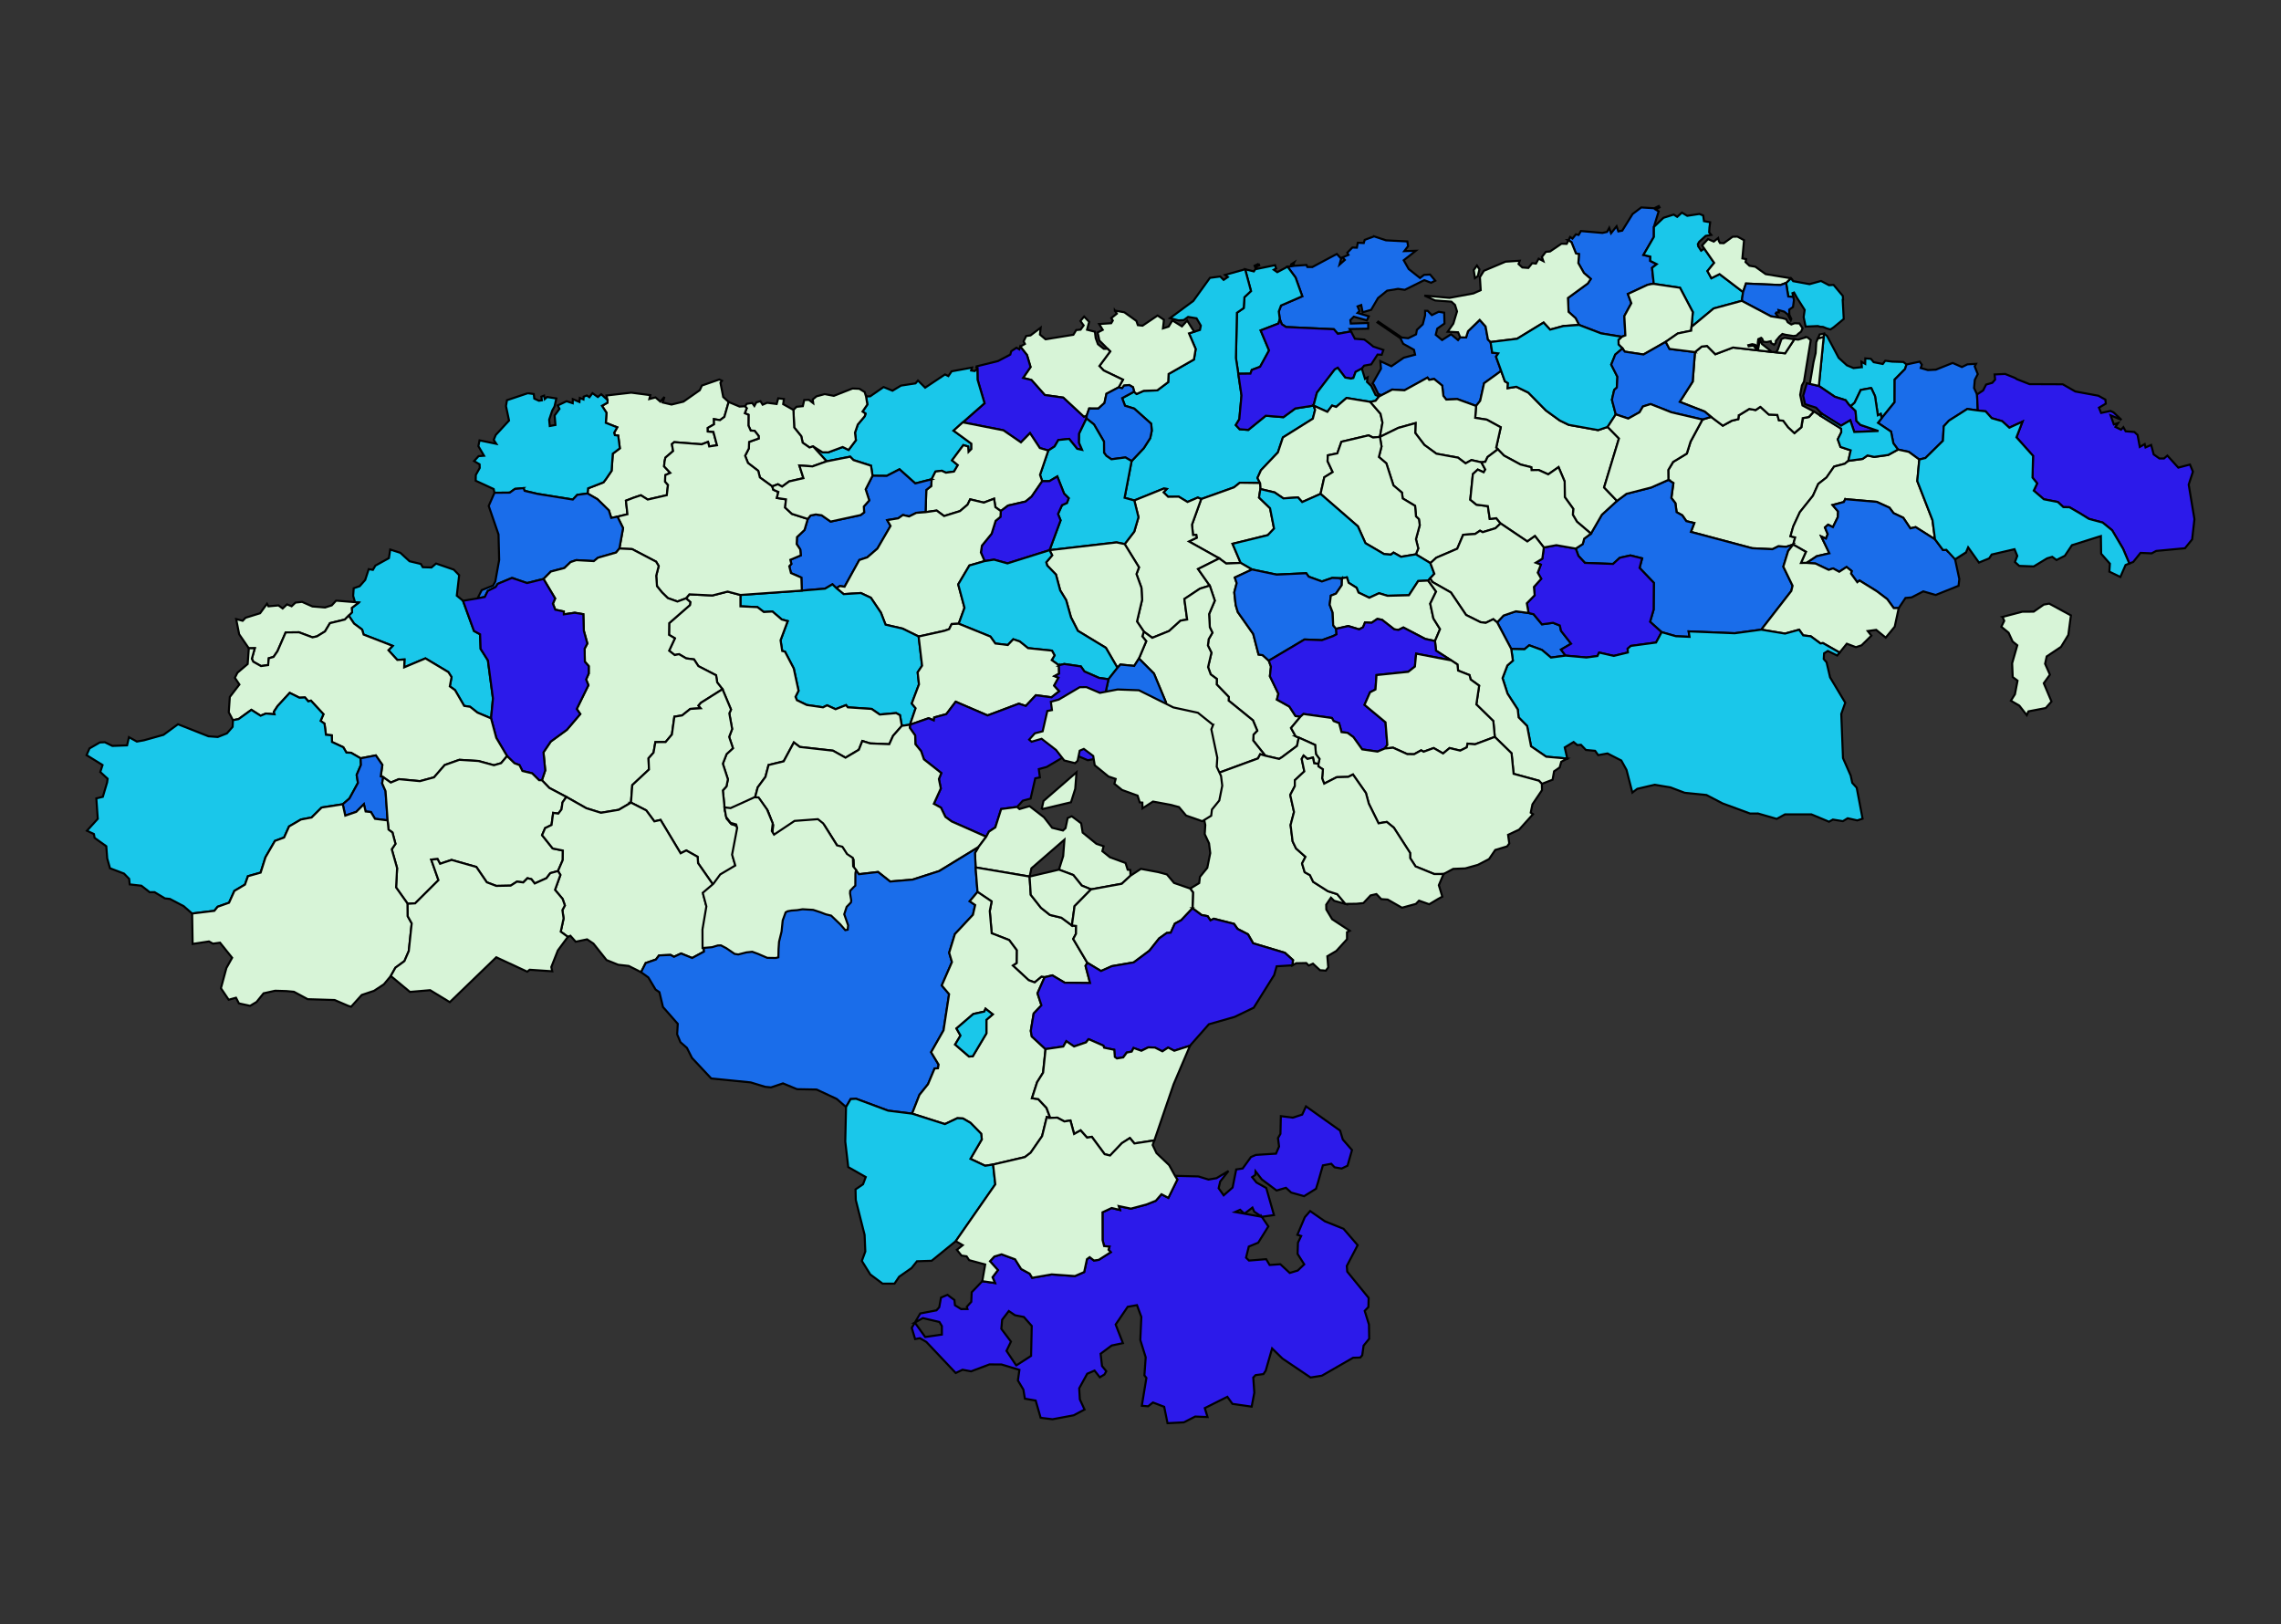 <?xml version="1.0" encoding="UTF-8" standalone="no"?>
<svg
   height="100%"
   id="svg2"
   inkscape:version="1.4.2 (f4327f4, 2025-05-13)"
   preserveAspectRatio="xMidYMax"
   sodipodi:docname="cantabria.svg"
   version="1.1"
   viewBox="-798041.83 4440647.6 3294.261 2345.487"
   width="100%"
   xmlns:inkscape="http://www.inkscape.org/namespaces/inkscape"
   xmlns:sodipodi="http://sodipodi.sourceforge.net/DTD/sodipodi-0.dtd"
   xmlns="http://www.w3.org/2000/svg"
   xmlns:svg="http://www.w3.org/2000/svg"
   xmlns:rdf="http://www.w3.org/1999/02/22-rdf-syntax-ns#"
   xmlns:cc="http://creativecommons.org/ns#"
   xmlns:dc="http://purl.org/dc/elements/1.1/">
  <rect x="-798041.83" y="4440647.6" width="3294.261" height="2345.487" fill="#333333" stroke="none"/>
  <defs
     id="defs305">
    <inkscape:perspective
       id="perspective309"
       inkscape:persp3d-origin="637147.76 : 137264.06 : 1"
       inkscape:vp_x="0 : 205896.08 : 1"
       inkscape:vp_y="0 : 1000 : 0"
       inkscape:vp_z="1274295.5 : 205896.08 : 1"
       sodipodi:type="inkscape:persp3d" />
    <inkscape:perspective
       id="perspective4578"
       inkscape:persp3d-origin="0.5 : 0.33333333 : 1"
       inkscape:vp_x="0 : 0.5 : 1"
       inkscape:vp_y="0 : 1000 : 0"
       inkscape:vp_z="1 : 0.5 : 1"
       sodipodi:type="inkscape:persp3d" />
    <inkscape:perspective
       id="perspective4633"
       inkscape:persp3d-origin="0.5 : 0.33333333 : 1"
       inkscape:vp_x="0 : 0.5 : 1"
       inkscape:vp_y="0 : 1000 : 0"
       inkscape:vp_z="1 : 0.5 : 1"
       sodipodi:type="inkscape:persp3d" />
    <inkscape:perspective
       id="perspective3704"
       inkscape:persp3d-origin="0.5 : 0.33333333 : 1"
       inkscape:vp_x="0 : 0.5 : 1"
       inkscape:vp_y="0 : 1000 : 0"
       inkscape:vp_z="1 : 0.5 : 1"
       sodipodi:type="inkscape:persp3d" />
    <inkscape:perspective
       id="perspective3859"
       inkscape:persp3d-origin="0.5 : 0.33333333 : 1"
       inkscape:vp_x="0 : 0.5 : 1"
       inkscape:vp_y="0 : 1000 : 0"
       inkscape:vp_z="1 : 0.5 : 1"
       sodipodi:type="inkscape:persp3d" />
    <inkscape:perspective
       id="perspective3890"
       inkscape:persp3d-origin="0.5 : 0.33333333 : 1"
       inkscape:vp_x="0 : 0.5 : 1"
       inkscape:vp_y="0 : 1000 : 0"
       inkscape:vp_z="1 : 0.5 : 1"
       sodipodi:type="inkscape:persp3d" />
    <inkscape:perspective
       id="perspective3912"
       inkscape:persp3d-origin="0.5 : 0.33333333 : 1"
       inkscape:vp_x="0 : 0.5 : 1"
       inkscape:vp_y="0 : 1000 : 0"
       inkscape:vp_z="1 : 0.5 : 1"
       sodipodi:type="inkscape:persp3d" />
    <inkscape:perspective
       id="perspective3912-8"
       inkscape:persp3d-origin="0.5 : 0.33333333 : 1"
       inkscape:vp_x="0 : 0.5 : 1"
       inkscape:vp_y="0 : 1000 : 0"
       inkscape:vp_z="1 : 0.5 : 1"
       sodipodi:type="inkscape:persp3d" />
    <inkscape:perspective
       id="perspective3945"
       inkscape:persp3d-origin="0.5 : 0.33333333 : 1"
       inkscape:vp_x="0 : 0.5 : 1"
       inkscape:vp_y="0 : 1000 : 0"
       inkscape:vp_z="1 : 0.5 : 1"
       sodipodi:type="inkscape:persp3d" />
    <inkscape:perspective
       id="perspective3976"
       inkscape:persp3d-origin="0.5 : 0.33333333 : 1"
       inkscape:vp_x="0 : 0.5 : 1"
       inkscape:vp_y="0 : 1000 : 0"
       inkscape:vp_z="1 : 0.5 : 1"
       sodipodi:type="inkscape:persp3d" />
    <inkscape:perspective
       id="perspective3976-5"
       inkscape:persp3d-origin="0.5 : 0.33333333 : 1"
       inkscape:vp_x="0 : 0.5 : 1"
       inkscape:vp_y="0 : 1000 : 0"
       inkscape:vp_z="1 : 0.5 : 1"
       sodipodi:type="inkscape:persp3d" />
    <inkscape:perspective
       id="perspective4056"
       inkscape:persp3d-origin="0.5 : 0.33333333 : 1"
       inkscape:vp_x="0 : 0.5 : 1"
       inkscape:vp_y="0 : 1000 : 0"
       inkscape:vp_z="1 : 0.5 : 1"
       sodipodi:type="inkscape:persp3d" />
    <inkscape:perspective
       id="perspective4056-1"
       inkscape:persp3d-origin="0.5 : 0.33333333 : 1"
       inkscape:vp_x="0 : 0.5 : 1"
       inkscape:vp_y="0 : 1000 : 0"
       inkscape:vp_z="1 : 0.5 : 1"
       sodipodi:type="inkscape:persp3d" />
    <inkscape:perspective
       id="perspective4097"
       inkscape:persp3d-origin="0.5 : 0.33333333 : 1"
       inkscape:vp_x="0 : 0.5 : 1"
       inkscape:vp_y="0 : 1000 : 0"
       inkscape:vp_z="1 : 0.5 : 1"
       sodipodi:type="inkscape:persp3d" />
    <inkscape:perspective
       id="perspective4122"
       inkscape:persp3d-origin="0.5 : 0.33333333 : 1"
       inkscape:vp_x="0 : 0.5 : 1"
       inkscape:vp_y="0 : 1000 : 0"
       inkscape:vp_z="1 : 0.5 : 1"
       sodipodi:type="inkscape:persp3d" />
    <inkscape:perspective
       id="perspective4145"
       inkscape:persp3d-origin="0.5 : 0.33333333 : 1"
       inkscape:vp_x="0 : 0.5 : 1"
       inkscape:vp_y="0 : 1000 : 0"
       inkscape:vp_z="1 : 0.5 : 1"
       sodipodi:type="inkscape:persp3d" />
    <inkscape:perspective
       id="perspective4168"
       inkscape:persp3d-origin="0.5 : 0.33333333 : 1"
       inkscape:vp_x="0 : 0.5 : 1"
       inkscape:vp_y="0 : 1000 : 0"
       inkscape:vp_z="1 : 0.5 : 1"
       sodipodi:type="inkscape:persp3d" />
    <inkscape:perspective
       id="perspective4191"
       inkscape:persp3d-origin="0.5 : 0.33333333 : 1"
       inkscape:vp_x="0 : 0.5 : 1"
       inkscape:vp_y="0 : 1000 : 0"
       inkscape:vp_z="1 : 0.5 : 1"
       sodipodi:type="inkscape:persp3d" />
    <inkscape:perspective
       id="perspective4207"
       inkscape:persp3d-origin="0.5 : 0.33333333 : 1"
       inkscape:vp_x="0 : 0.5 : 1"
       inkscape:vp_y="0 : 1000 : 0"
       inkscape:vp_z="1 : 0.5 : 1"
       sodipodi:type="inkscape:persp3d" />
    <inkscape:perspective
       id="perspective4230"
       inkscape:persp3d-origin="0.5 : 0.33333333 : 1"
       inkscape:vp_x="0 : 0.5 : 1"
       inkscape:vp_y="0 : 1000 : 0"
       inkscape:vp_z="1 : 0.5 : 1"
       sodipodi:type="inkscape:persp3d" />
    <inkscape:perspective
       id="perspective4266"
       inkscape:persp3d-origin="0.5 : 0.33333333 : 1"
       inkscape:vp_x="0 : 0.5 : 1"
       inkscape:vp_y="0 : 1000 : 0"
       inkscape:vp_z="1 : 0.5 : 1"
       sodipodi:type="inkscape:persp3d" />
    <inkscape:perspective
       id="perspective4289"
       inkscape:persp3d-origin="0.5 : 0.33333333 : 1"
       inkscape:vp_x="0 : 0.5 : 1"
       inkscape:vp_y="0 : 1000 : 0"
       inkscape:vp_z="1 : 0.5 : 1"
       sodipodi:type="inkscape:persp3d" />
    <inkscape:perspective
       id="perspective4311"
       inkscape:persp3d-origin="0.5 : 0.33333333 : 1"
       inkscape:vp_x="0 : 0.5 : 1"
       inkscape:vp_y="0 : 1000 : 0"
       inkscape:vp_z="1 : 0.5 : 1"
       sodipodi:type="inkscape:persp3d" />
    <inkscape:perspective
       id="perspective4335"
       inkscape:persp3d-origin="0.5 : 0.33333333 : 1"
       inkscape:vp_x="0 : 0.5 : 1"
       inkscape:vp_y="0 : 1000 : 0"
       inkscape:vp_z="1 : 0.5 : 1"
       sodipodi:type="inkscape:persp3d" />
    <inkscape:perspective
       id="perspective4358"
       inkscape:persp3d-origin="0.5 : 0.33333333 : 1"
       inkscape:vp_x="0 : 0.5 : 1"
       inkscape:vp_y="0 : 1000 : 0"
       inkscape:vp_z="1 : 0.5 : 1"
       sodipodi:type="inkscape:persp3d" />
    <inkscape:perspective
       id="perspective4381"
       inkscape:persp3d-origin="0.5 : 0.33333333 : 1"
       inkscape:vp_x="0 : 0.5 : 1"
       inkscape:vp_y="0 : 1000 : 0"
       inkscape:vp_z="1 : 0.5 : 1"
       sodipodi:type="inkscape:persp3d" />
    <inkscape:perspective
       id="perspective4381-4"
       inkscape:persp3d-origin="0.5 : 0.33333333 : 1"
       inkscape:vp_x="0 : 0.5 : 1"
       inkscape:vp_y="0 : 1000 : 0"
       inkscape:vp_z="1 : 0.5 : 1"
       sodipodi:type="inkscape:persp3d" />
    <inkscape:perspective
       id="perspective4427"
       inkscape:persp3d-origin="0.5 : 0.33333333 : 1"
       inkscape:vp_x="0 : 0.5 : 1"
       inkscape:vp_y="0 : 1000 : 0"
       inkscape:vp_z="1 : 0.5 : 1"
       sodipodi:type="inkscape:persp3d" />
    <inkscape:perspective
       id="perspective4450"
       inkscape:persp3d-origin="0.5 : 0.33333333 : 1"
       inkscape:vp_x="0 : 0.5 : 1"
       inkscape:vp_y="0 : 1000 : 0"
       inkscape:vp_z="1 : 0.5 : 1"
       sodipodi:type="inkscape:persp3d" />
    <inkscape:perspective
       id="perspective2983"
       inkscape:persp3d-origin="0.5 : 0.33333333 : 1"
       inkscape:vp_x="0 : 0.5 : 1"
       inkscape:vp_y="0 : 1000 : 0"
       inkscape:vp_z="1 : 0.5 : 1"
       sodipodi:type="inkscape:persp3d" />
    <inkscape:perspective
       id="perspective3005"
       inkscape:persp3d-origin="0.5 : 0.33333333 : 1"
       inkscape:vp_x="0 : 0.5 : 1"
       inkscape:vp_y="0 : 1000 : 0"
       inkscape:vp_z="1 : 0.5 : 1"
       sodipodi:type="inkscape:persp3d" />
    <inkscape:perspective
       id="perspective3065"
       inkscape:persp3d-origin="0.5 : 0.33333333 : 1"
       inkscape:vp_x="0 : 0.5 : 1"
       inkscape:vp_y="0 : 1000 : 0"
       inkscape:vp_z="1 : 0.5 : 1"
       sodipodi:type="inkscape:persp3d" />
    <inkscape:perspective
       id="perspective3088"
       inkscape:persp3d-origin="0.5 : 0.33333333 : 1"
       inkscape:vp_x="0 : 0.5 : 1"
       inkscape:vp_y="0 : 1000 : 0"
       inkscape:vp_z="1 : 0.5 : 1"
       sodipodi:type="inkscape:persp3d" />
    <inkscape:perspective
       id="perspective3111"
       inkscape:persp3d-origin="0.5 : 0.33333333 : 1"
       inkscape:vp_x="0 : 0.5 : 1"
       inkscape:vp_y="0 : 1000 : 0"
       inkscape:vp_z="1 : 0.5 : 1"
       sodipodi:type="inkscape:persp3d" />
    <inkscape:perspective
       id="perspective3134"
       inkscape:persp3d-origin="0.5 : 0.33333333 : 1"
       inkscape:vp_x="0 : 0.5 : 1"
       inkscape:vp_y="0 : 1000 : 0"
       inkscape:vp_z="1 : 0.5 : 1"
       sodipodi:type="inkscape:persp3d" />
    <inkscape:perspective
       id="perspective3171"
       inkscape:persp3d-origin="0.5 : 0.33333333 : 1"
       inkscape:vp_x="0 : 0.5 : 1"
       inkscape:vp_y="0 : 1000 : 0"
       inkscape:vp_z="1 : 0.5 : 1"
       sodipodi:type="inkscape:persp3d" />
    <inkscape:perspective
       id="perspective3193"
       inkscape:persp3d-origin="0.5 : 0.33333333 : 1"
       inkscape:vp_x="0 : 0.5 : 1"
       inkscape:vp_y="0 : 1000 : 0"
       inkscape:vp_z="1 : 0.5 : 1"
       sodipodi:type="inkscape:persp3d" />
    <inkscape:perspective
       id="perspective3216"
       inkscape:persp3d-origin="0.5 : 0.33333333 : 1"
       inkscape:vp_x="0 : 0.5 : 1"
       inkscape:vp_y="0 : 1000 : 0"
       inkscape:vp_z="1 : 0.5 : 1"
       sodipodi:type="inkscape:persp3d" />
    <inkscape:perspective
       id="perspective3239"
       inkscape:persp3d-origin="0.5 : 0.33333333 : 1"
       inkscape:vp_x="0 : 0.5 : 1"
       inkscape:vp_y="0 : 1000 : 0"
       inkscape:vp_z="1 : 0.5 : 1"
       sodipodi:type="inkscape:persp3d" />
    <inkscape:perspective
       id="perspective3261"
       inkscape:persp3d-origin="0.5 : 0.33333333 : 1"
       inkscape:vp_x="0 : 0.5 : 1"
       inkscape:vp_y="0 : 1000 : 0"
       inkscape:vp_z="1 : 0.5 : 1"
       sodipodi:type="inkscape:persp3d" />
    <inkscape:perspective
       id="perspective3284"
       inkscape:persp3d-origin="0.5 : 0.33333333 : 1"
       inkscape:vp_x="0 : 0.5 : 1"
       inkscape:vp_y="0 : 1000 : 0"
       inkscape:vp_z="1 : 0.5 : 1"
       sodipodi:type="inkscape:persp3d" />
    <inkscape:perspective
       id="perspective3307"
       inkscape:persp3d-origin="0.5 : 0.33333333 : 1"
       inkscape:vp_x="0 : 0.5 : 1"
       inkscape:vp_y="0 : 1000 : 0"
       inkscape:vp_z="1 : 0.5 : 1"
       sodipodi:type="inkscape:persp3d" />
    <inkscape:perspective
       id="perspective3330"
       inkscape:persp3d-origin="0.5 : 0.33333333 : 1"
       inkscape:vp_x="0 : 0.5 : 1"
       inkscape:vp_y="0 : 1000 : 0"
       inkscape:vp_z="1 : 0.5 : 1"
       sodipodi:type="inkscape:persp3d" />
    <inkscape:perspective
       id="perspective3353"
       inkscape:persp3d-origin="0.5 : 0.33333333 : 1"
       inkscape:vp_x="0 : 0.5 : 1"
       inkscape:vp_y="0 : 1000 : 0"
       inkscape:vp_z="1 : 0.5 : 1"
       sodipodi:type="inkscape:persp3d" />
    <inkscape:perspective
       id="perspective3400"
       inkscape:persp3d-origin="0.5 : 0.33333333 : 1"
       inkscape:vp_x="0 : 0.5 : 1"
       inkscape:vp_y="0 : 1000 : 0"
       inkscape:vp_z="1 : 0.5 : 1"
       sodipodi:type="inkscape:persp3d" />
    <inkscape:perspective
       id="perspective3423"
       inkscape:persp3d-origin="0.5 : 0.33333333 : 1"
       inkscape:vp_x="0 : 0.5 : 1"
       inkscape:vp_y="0 : 1000 : 0"
       inkscape:vp_z="1 : 0.5 : 1"
       sodipodi:type="inkscape:persp3d" />
    <inkscape:perspective
       id="perspective3446"
       inkscape:persp3d-origin="0.5 : 0.33333333 : 1"
       inkscape:vp_x="0 : 0.5 : 1"
       inkscape:vp_y="0 : 1000 : 0"
       inkscape:vp_z="1 : 0.5 : 1"
       sodipodi:type="inkscape:persp3d" />
    <inkscape:perspective
       id="perspective3495"
       inkscape:persp3d-origin="0.5 : 0.33333333 : 1"
       inkscape:vp_x="0 : 0.5 : 1"
       inkscape:vp_y="0 : 1000 : 0"
       inkscape:vp_z="1 : 0.5 : 1"
       sodipodi:type="inkscape:persp3d" />
    <inkscape:perspective
       id="perspective3518"
       inkscape:persp3d-origin="0.5 : 0.33333333 : 1"
       inkscape:vp_x="0 : 0.5 : 1"
       inkscape:vp_y="0 : 1000 : 0"
       inkscape:vp_z="1 : 0.5 : 1"
       sodipodi:type="inkscape:persp3d" />
    <inkscape:perspective
       id="perspective3541"
       inkscape:persp3d-origin="0.5 : 0.33333333 : 1"
       inkscape:vp_x="0 : 0.5 : 1"
       inkscape:vp_y="0 : 1000 : 0"
       inkscape:vp_z="1 : 0.5 : 1"
       sodipodi:type="inkscape:persp3d" />
    <inkscape:perspective
       id="perspective3577"
       inkscape:persp3d-origin="0.5 : 0.33333333 : 1"
       inkscape:vp_x="0 : 0.5 : 1"
       inkscape:vp_y="0 : 1000 : 0"
       inkscape:vp_z="1 : 0.5 : 1"
       sodipodi:type="inkscape:persp3d" />
    <inkscape:perspective
       id="perspective3600"
       inkscape:persp3d-origin="0.5 : 0.33333333 : 1"
       inkscape:vp_x="0 : 0.5 : 1"
       inkscape:vp_y="0 : 1000 : 0"
       inkscape:vp_z="1 : 0.5 : 1"
       sodipodi:type="inkscape:persp3d" />
    <inkscape:perspective
       id="perspective3625"
       inkscape:persp3d-origin="0.5 : 0.33333333 : 1"
       inkscape:vp_x="0 : 0.5 : 1"
       inkscape:vp_y="0 : 1000 : 0"
       inkscape:vp_z="1 : 0.5 : 1"
       sodipodi:type="inkscape:persp3d" />
    <inkscape:perspective
       id="perspective3649"
       inkscape:persp3d-origin="0.5 : 0.33333333 : 1"
       inkscape:vp_x="0 : 0.5 : 1"
       inkscape:vp_y="0 : 1000 : 0"
       inkscape:vp_z="1 : 0.5 : 1"
       sodipodi:type="inkscape:persp3d" />
    <inkscape:perspective
       id="perspective3687"
       inkscape:persp3d-origin="0.5 : 0.33333333 : 1"
       inkscape:vp_x="0 : 0.5 : 1"
       inkscape:vp_y="0 : 1000 : 0"
       inkscape:vp_z="1 : 0.5 : 1"
       sodipodi:type="inkscape:persp3d" />
    <inkscape:perspective
       id="perspective3710"
       inkscape:persp3d-origin="0.5 : 0.33333333 : 1"
       inkscape:vp_x="0 : 0.5 : 1"
       inkscape:vp_y="0 : 1000 : 0"
       inkscape:vp_z="1 : 0.5 : 1"
       sodipodi:type="inkscape:persp3d" />
    <inkscape:perspective
       id="perspective3758"
       inkscape:persp3d-origin="0.5 : 0.33333333 : 1"
       inkscape:vp_x="0 : 0.5 : 1"
       inkscape:vp_y="0 : 1000 : 0"
       inkscape:vp_z="1 : 0.5 : 1"
       sodipodi:type="inkscape:persp3d" />
    <inkscape:perspective
       id="perspective3781"
       inkscape:persp3d-origin="0.5 : 0.33333333 : 1"
       inkscape:vp_x="0 : 0.5 : 1"
       inkscape:vp_y="0 : 1000 : 0"
       inkscape:vp_z="1 : 0.5 : 1"
       sodipodi:type="inkscape:persp3d" />
    <inkscape:perspective
       id="perspective3804"
       inkscape:persp3d-origin="0.5 : 0.33333333 : 1"
       inkscape:vp_x="0 : 0.5 : 1"
       inkscape:vp_y="0 : 1000 : 0"
       inkscape:vp_z="1 : 0.5 : 1"
       sodipodi:type="inkscape:persp3d" />
    <inkscape:perspective
       id="perspective3827"
       inkscape:persp3d-origin="0.5 : 0.33333333 : 1"
       inkscape:vp_x="0 : 0.5 : 1"
       inkscape:vp_y="0 : 1000 : 0"
       inkscape:vp_z="1 : 0.5 : 1"
       sodipodi:type="inkscape:persp3d" />
    <inkscape:perspective
       id="perspective3850"
       inkscape:persp3d-origin="0.5 : 0.33333333 : 1"
       inkscape:vp_x="0 : 0.5 : 1"
       inkscape:vp_y="0 : 1000 : 0"
       inkscape:vp_z="1 : 0.5 : 1"
       sodipodi:type="inkscape:persp3d" />
    <inkscape:perspective
       id="perspective3020"
       inkscape:persp3d-origin="0.5 : 0.33333333 : 1"
       inkscape:vp_x="0 : 0.5 : 1"
       inkscape:vp_y="0 : 1000 : 0"
       inkscape:vp_z="1 : 0.5 : 1"
       sodipodi:type="inkscape:persp3d" />
    <inkscape:perspective
       id="perspective3043"
       inkscape:persp3d-origin="0.5 : 0.33333333 : 1"
       inkscape:vp_x="0 : 0.5 : 1"
       inkscape:vp_y="0 : 1000 : 0"
       inkscape:vp_z="1 : 0.5 : 1"
       sodipodi:type="inkscape:persp3d" />
    <inkscape:perspective
       id="perspective3071"
       inkscape:persp3d-origin="0.5 : 0.33333333 : 1"
       inkscape:vp_x="0 : 0.5 : 1"
       inkscape:vp_y="0 : 1000 : 0"
       inkscape:vp_z="1 : 0.5 : 1"
       sodipodi:type="inkscape:persp3d" />
  </defs>
  <sodipodi:namedview
     bordercolor="#666666"
     borderopacity="1"
     gridtolerance="10"
     guidetolerance="10"
     id="namedview303"
     inkscape:current-layer="g3262"
     inkscape:cx="508.05621"
     inkscape:cy="1154.5286"
     inkscape:deskcolor="#d1d1d1"
     inkscape:guide-bbox="true"
     inkscape:pagecheckerboard="0"
     inkscape:pageopacity="0"
     inkscape:pageshadow="2"
     inkscape:showpageshadow="2"
     inkscape:window-height="974"
     inkscape:window-maximized="1"
     inkscape:window-width="1920"
     inkscape:window-x="-11"
     inkscape:window-y="-11"
     inkscape:zoom="2.8284272"
     objecttolerance="10"
     pagecolor="#ffffff"
     showgrid="false"
     showguides="true" />
  <title
     id="title4"> SVG from Global Mapper </title>
  <g
     id="g3262">
    <path
       d="m -795407.6,4441129.5 -7.41,75.5 23.03,15.6 15.58,5 4.6,6.2 2.67,2.6 5.73,-5.2 8.83,-18.4 15.19,-2.8 5.47,11.8 4.09,27.6 4.09,-2 1.35,6.2 18.72,-23.1 0.11,-32.7 15,-15.2 2.08,-6.6 -4.45,-3.6 -16.13,-0.5 -10.04,-1.3 -3.58,4.7 -13.14,-2.6 -4.01,-4.8 -8.07,-0.7 -0.18,7.9 -5.4,-3 0.58,7.8 -0.1,0 -12.01,1.3 -9.53,-4 -11.86,-10.8 -16.75,-31.5 -4.49,-3.4 z"
       id="Laredo"
       sodipodi:nodetypes="ccccccccccccccccccccccccccccccccc"
       style="fill:#1ac7ea;fill-opacity:1;stroke:#000000;stroke-width:3;stroke-linecap:round;stroke-miterlimit:4;stroke-opacity:1;stroke-dasharray:none">
      <title
         id="title1">Laredo</title>
    </path>
    <path
       d="m -795269.34,4441169.9 -19.05,4.1 -2.12,6.6 -15,15.2 -0.11,32.7 -18.73,23.1 -5.29,6.7 18.91,12.7 3.32,16.8 6.72,9.1 15.51,3.3 15.22,11.1 8.87,-2.2 25.29,-24.9 1.17,-20.9 7.52,-8.2 26.43,-16.8 15.22,2.1 -1.09,-23.1 -4.3,-9.3 1.07,-11.8 4.28,-8.3 -4.45,-11.2 1.9,-3.6 -12.38,0.7 -7.99,3.9 -13.36,-5.9 -24.24,9.7 -11.49,0.6 -10.37,-3 1.61,-4.7 -3.07,-4.5 z"
       id="Liendo"
       sodipodi:nodetypes="cccccccccccccccccccccccccccccccc"
       style="fill:#1a6dea;fill-opacity:1;stroke:#000000;stroke-width:3;stroke-linecap:round;stroke-miterlimit:4;stroke-opacity:1;stroke-dasharray:none">
      <title
         id="title2">Liendo</title>
    </path>
    <path
       d="m -795432.43,4441201.1 4.45,0.9 13.02,3 23.04,15.7 15.59,4.9 4.59,6.3 2.68,2.5 7.04,6.7 1.3,14.4 5.64,5.7 26.16,8.9 -34.97,1.4 -5.72,-16.9 -13.35,7.8 -27.64,-17.1 -8.4,-8.9 -15.93,-5.1 -2.7,-12.2 5.2,-18 z"
       id="Colindres"
       style="fill:#2c1aea;fill-opacity:1;stroke:#000000;stroke-width:3;stroke-linecap:round;stroke-miterlimit:4;stroke-opacity:1;stroke-dasharray:none">
      <title
         id="title3">Colindres</title>
    </path>
    <path
       d="m -795499.51,4441235.3 -6.72,4.5 -0.1,0 -9.09,-1.6 0,0 -10.36,6.4 -4.35,2.6 -0.36,0.2 0,0 -0.1,0.1 -0.73,5.5 0,0 0,0 0,0 -9.16,2.2 0,0 -13.07,7.1 -0.1,0.1 -16.86,-12.7 0,0 -12.48,3.8 -17.2,31.9 -5.4,17.3 -19.75,12 -7,11.6 0.18,14.4 7.15,4.6 -2.92,21.5 5.81,7.5 1.78,13 8.22,4.6 5.84,8.4 11.46,2.7 -4.86,12.8 88.59,23.6 29.2,1.4 8.47,-4.2 11.46,0.7 9.96,-3.2 2.92,-10.3 -6.82,-1.7 4.01,-14.2 9.53,-20.6 18.91,-23.7 7.7,-17.1 11.94,-9.3 10.95,-15.8 15.36,-4 5.15,-4.2 3.47,-15.2 -14.79,-4.9 -3.94,-11 5.11,-10.2 -0.18,-5.2 -30,-18.7 0,-0.1 -0.11,-0.1 0,0.1 -9.17,-6 -7.22,7.9 -8.84,1.8 -2.11,13 -10.05,8.5 -9.08,-8.5 -7.04,-9.4 -6.14,-0.6 -0.1,0 0,0 0,0 -2.23,-7.7 -12.37,-0.6 0,0 -12.15,-11 z"
       id="Voto"
       sodipodi:nodetypes="ccccccccccccccccccccccccccccccccccccccccccccccccccccccccccccccccccccccccc"
       style="fill:#d7f4d7;fill-opacity:1;stroke:#000000;stroke-width:3;stroke-linecap:round;stroke-miterlimit:4;stroke-opacity:1;stroke-dasharray:none">
      <title
         id="title5">Voto</title>
    </path>
    <path
       d="m -795413.04,4441245.1 2.55,0.2 -2.55,-0.2 z m 112.35,51.8 -14.2,7.8 -20.26,2.8 -9.6,-2.1 -7.12,5 -20.62,2.8 -5.15,4.2 -15.4,4.1 -10.91,15.7 0,0 -11.9,9.3 -7.7,17.1 -18.91,23.7 -9.53,20.6 -4.01,14.2 6.79,1.7 0,0 -2.92,10.3 18.44,10.5 -7.16,16.1 8.18,-0.1 14.67,-9.7 18.18,-4.2 -11.61,-24.2 6.72,3 2.52,-6.5 -4.02,-9.6 4.53,-4 6.97,3.5 7.08,-14.4 0.33,-8.2 -7.88,-9.3 16.31,-4.4 1.9,-4.1 45.48,3.9 18.43,8.4 5.92,7.9 14.05,6.7 10.26,15.3 7.62,-1.8 28,17.7 -3.69,-27.8 -21.93,-56.4 2.88,-31.1 -15.22,-11.1 -15.51,-3.3 z"
       id="Ampuero"
       sodipodi:nodetypes="ccccccccccccccccccccccccccccccccccccccccccccccccc"
       style="fill:#d7f4d7;fill-opacity:1;stroke:#000000;stroke-width:3;stroke-linecap:round;stroke-miterlimit:4;stroke-opacity:1;stroke-dasharray:none">
      <title
         id="title6">Ampuero</title>
    </path>
    <path
       d="m -795632.3,4441340.7 -24.9,11 -35.62,9.1 -13.76,10.2 -21.83,20 -15.77,27.3 -9.74,7.3 -2.08,7.7 -10.08,6.6 3.8,10.5 9.45,10.2 40.55,1.5 9.82,-8.9 15.3,-3.4 16.9,4.2 -3.69,13.8 20.66,21.6 -0.33,38.7 -5.15,17.5 16.72,15 20.55,5.9 19.71,0.9 -1.24,-7.9 66.51,2.7 38.36,-5.2 43.4,-55.9 1.82,-7.5 -13.36,-27.6 7.01,-22.6 7.15,-9.3 -9.96,3.2 -11.46,-0.7 -8.47,4.2 -29.2,-1.4 -88.59,-23.6 4.86,-12.8 -11.46,-2.7 -5.84,-8.4 -8.22,-4.6 -1.78,-13 -5.81,-7.5 2.92,-21.5 -7.15,-4.6 z m -220.32,189.8 -17.74,6.1 -9.23,9.9 20.29,38.3 19.16,0.5 6.83,-5.7 18.39,6.7 13.04,11 21.13,-2.8 -6.64,-8.7 14.6,-8.5 -14.49,-18.5 -1.79,-7.8 -9.79,-3.9 -16.02,2.2 -12.12,-14.6 -7.26,-1.8 -18.36,-2.4 z"
       id="Ruesga"
       style="fill:#1a6dea;fill-opacity:1;stroke:#000000;stroke-width:3;stroke-linecap:round;stroke-miterlimit:4;stroke-opacity:1;stroke-dasharray:none">
      <title
         id="title7">Ruesga</title>
    </path>
    <path
       d="m -795376.98,4441368.5 -1.9,4.1 -16.31,4.4 7.88,9.3 -0.33,8.2 -7.08,14.4 -6.97,-3.5 -4.53,4 4.02,9.6 -2.52,6.5 -6.72,-3 11.61,24.2 -18.18,4.2 -14.67,9.7 12.74,0.9 19.12,9.1 6.39,-2 8.87,4.8 10.55,-6.9 7.37,5.8 -0.87,3.8 9.05,12.4 3.14,-2.5 25.11,15.6 14.93,11.3 9.45,13 7.19,-0.1 9.75,-14.6 8.8,-0.8 16.86,-8.7 17.96,5.2 33.03,-13.3 1.1,-9.7 -6.14,-28.5 15.81,-10.1 -0.88,-4.8 -25,3.9 -2.55,-2.7 -4.79,0.3 -11.53,-15.4 -28,-17.7 -7.62,1.8 -10.26,-15.3 -14.05,-6.7 -5.92,-7.9 -18.43,-8.4 -45.48,-3.9 z"
       id="Rasines"
       style="fill:#1a6dea;fill-opacity:1;stroke:#000000;stroke-width:3;stroke-linecap:round;stroke-miterlimit:4;stroke-opacity:1;stroke-dasharray:none">
      <title
         id="title8">Rasines</title>
    </path>
    <path
       d="m -795812.21,4441438.3 18.1,-3.3 28.02,4.9 3.8,10.5 9.47,10.2 40.56,1.5 9.81,-8.9 15.3,-3.4 16.9,4.2 -3.71,13.8 20.66,21.6 -0.32,38.7 -5.14,17.5 16.69,15.1 -8.07,14.9 -36.39,4.9 -4.63,4 0.38,5.5 -20.39,4.9 -21.17,-4.8 -2.43,5 -15.93,2.1 -30.07,-2.7 -6.62,-8.7 14.58,-8.5 -14.48,-18.5 -1.79,-7.8 -9.78,-3.9 -16.04,2.2 -12.09,-14.6 -7.29,-1.8 -2.48,-14 11.29,-11.6 -1.03,-12 10.53,-11.8 -5.01,-8.8 4.45,-11.6 -7.33,-2.8 9.48,-5.8 2.17,-16.2 z"
       id="Arredondo"
       style="fill:#2c1aea;fill-opacity:1;stroke:#000000;stroke-width:3;stroke-linecap:round;stroke-miterlimit:4;stroke-opacity:1;stroke-dasharray:none">
      <title
         id="title9">Arredondo</title>
    </path>
    <path
       d="m -795452.17,4441434.1 -7.16,9.3 -6.97,22.6 13.36,27.6 -1.82,7.5 -43.4,55.9 34.27,5.7 20.41,-5.6 5.84,8.2 10.95,1.3 13.98,10.3 3.61,-0.5 24.09,13.7 10.37,-12.8 13.17,5 8.18,-2.7 14.12,-13.9 -5.22,-6.7 12.23,-1.7 13.73,11.2 12.99,-15.8 5.8,-26.9 -7.19,0.1 -9.45,-13 -14.93,-11.3 -25.11,-15.6 -3.14,2.5 -9.05,-12.4 0.87,-3.8 -7.37,-5.8 -10.55,6.9 -8.87,-4.8 -6.39,2 -19.12,-9.1 -12.74,-0.9 -8.18,0.1 7.12,-16.1 -18.43,-10.5 z"
       id="Ramales de la Victoria"
       style="fill:#d7f4d7;fill-opacity:1;stroke:#000000;stroke-width:3;stroke-linecap:round;stroke-miterlimit:4;stroke-opacity:1;stroke-dasharray:none">
      <title
         id="title10">Ramales de la Victoria</title>
    </path>
    <path
       d="m -795498.16,4441557 -38.36,5.2 -66.51,-2.7 1.24,7.9 -19.71,-0.9 -20.55,-5.9 -8.06,15 -36.43,4.9 -4.6,4 0.36,5.5 -20.36,4.9 -21.21,-4.8 -2.41,5 -15.95,2.1 -30.04,-2.7 -21.13,2.8 -13.04,-11 -18.39,-6.7 -6.83,5.7 -19.16,-0.5 2.41,16.9 -7.99,7 -6.98,18.3 7.19,22.4 14.79,22.8 1.24,11.5 12.3,12.4 5.66,29.4 21.9,15 30.44,2.7 -3.69,-16.1 12.78,-7.8 5.4,4.4 5.26,-0.4 7.19,7.5 13.28,1.2 4.38,6.2 13.47,-2.4 19.97,10.2 7.48,13.5 8.47,32.8 7.04,-5.4 25.08,-5.9 22.85,3.8 20.58,7.8 31.47,3.2 23.18,12.1 39.89,14.7 11.32,-0.1 27.08,7.8 11.86,-6.5 38.25,0 25.37,10.6 5.62,-3.1 14.46,2.3 6.9,-4.2 13.9,3.1 7.63,-2.5 -8.5,-44.7 -6.39,-7 -2.3,-10.6 -11.1,-25.2 -2.48,-63.7 2.34,-6.7 3.39,-9.6 -21.9,-36.6 -5.07,-21.7 -4.09,-4.8 0.48,-8.2 5.43,-3.4 13.55,6.6 3.5,-4.3 -24.09,-13.7 -3.61,0.5 -13.98,-10.3 -10.95,-1.3 -5.84,-8.2 -20.41,5.6 -34.27,-5.7 z"
       id="Soba"
       style="fill:#1ac7ea;fill-opacity:1;stroke:#000000;stroke-width:3;stroke-linecap:round;stroke-miterlimit:4;stroke-opacity:1;stroke-dasharray:none">
      <title
         id="title11">Soba</title>
    </path>
    <path
       d="m -795339.35,4441208 -15.15,2.8 -8.87,18.4 -5.69,5.2 7.05,6.7 1.27,14.4 5.66,5.7 26.17,8.9 -34.97,1.4 -5.73,-16.9 -13.36,7.8 -27.52,-17.1 -0.36,-0.4 -2.27,2.9 0.3,0.2 30,18.7 0.18,5.2 -5.11,10.2 3.94,11 14.79,4.9 -3.47,15.2 20.62,-2.8 7.12,-5 9.6,2.1 20.26,-2.8 14.2,-7.8 -6.72,-9.1 -3.32,-16.8 -18.91,-12.7 5.29,-6.7 -1.31,-6.2 -4.12,2 -4.09,-27.6 -5.48,-11.8 z"
       id="Limpias"
       style="fill:#1ac7ea;fill-opacity:1;stroke:#000000;stroke-width:3;stroke-linecap:round;stroke-miterlimit:4;stroke-opacity:1;stroke-dasharray:none">
      <title
         id="title12">Limpias</title>
    </path>
    <path
       d="m -796057.32,4440989 -13.57,5 -1.36,4.6 -8.65,-0.4 -1.31,7.1 -6.46,-0.2 -7.37,7.5 1.68,3.1 -8.47,3.6 3.21,3.7 -7.63,6.8 2.3,-8.7 -6.21,-6.7 -35.4,18.9 -7.19,-0.1 -1.28,-2.9 -17.45,1.2 -5,0.8 -4.81,0.5 11.53,15.6 9.71,27.1 -30.7,13.3 -3.21,8.6 1.42,11.2 2.92,7.3 6.1,4 69.06,3.2 5.77,6.5 19.01,-3.3 -2.01,-3.5 26.83,-0.5 0,-8.2 -25.15,0.8 -0.62,-5 4.97,-4.9 18.94,5.3 2.7,-5.9 -16.24,-4.8 2.81,-2.8 -2.77,-6.7 5.25,-2 2.08,10.5 12.27,-3.5 9.92,-17 13.18,-10.7 10.26,-1.6 5.36,-1 9.9,1.4 28.17,-14 9.71,3.8 6.06,-3 -7.41,-8.9 -8.76,0.5 -5.8,4.5 -16.32,-12.9 -7.19,-12.7 17.41,-13.7 -16.6,0.5 5.51,-7.2 -1.13,-6.8 -30.85,-1.6 -17.12,-5.7 z m -115.59,37.7 -4.13,2.6 -0.47,1.7 4.05,-0.4 0.11,-3.1 0.44,-0.8 z"
       id="Santander"
       style="fill:#1a6dea;fill-opacity:1;stroke:#000000;stroke-width:3;stroke-linecap:round;stroke-miterlimit:4;stroke-opacity:1;stroke-dasharray:none">
      <title
         id="title13">Santander</title>
    </path>
    <path
       d="m -796223.98,4441028.5 -5.98,2.9 2.08,4.8 -1.06,0.3 -2.05,3.1 -12.63,-3.1 8.47,31.4 -9.45,8.9 -1.06,15.7 -9.78,6.8 -1.46,65.3 3.47,22.8 17.48,-0.2 2.04,-5.4 11.98,-4.5 12.92,-23.6 -12.16,-28.9 25.66,-9.9 1.97,-6.3 -1.42,-11.2 3.21,-8.6 30.7,-13.3 -9.71,-27.1 -11.53,-15.6 -14.86,7.9 -5.04,-3.5 3.4,-1.9 -1.57,-4.7 -25.77,5.3 -1.72,-3.1 4.6,-1.8 -0.73,-2.5 z"
       id="Bezana"
       style="fill:#1ac7ea;fill-opacity:1;stroke:#000000;stroke-width:3;stroke-linecap:round;stroke-miterlimit:4;stroke-opacity:1;stroke-dasharray:none">
      <title
         id="title14">Bezana</title>
    </path>
    <path
       d="m -796243.62,4441036.5 -28.98,8.2 4.05,3 -6.09,4.1 -4.93,-4.9 -14.85,2 -23.99,33.3 -33.69,24.9 12.23,3.2 7.63,-0.4 6.31,-4.6 6.54,1.1 5.62,0.9 6.2,10.6 -1.24,6.2 -15.87,5 9.67,22.6 -2.52,15.1 -36.57,20.9 -0.62,11.8 -15.81,11.9 -19.38,0.6 -10.44,4.6 -3.65,-3.3 -17.23,9.3 4.16,11 13.25,4.1 24.57,21.9 0.84,10 -2.23,10.7 -9.31,14.6 -17.59,18.6 -10.15,53 14.06,3.9 42.59,-17.2 4.2,0.6 -4.56,4.9 6.64,6.4 15.26,-0.2 12.74,7.7 14.89,-6.4 4.82,2.2 47.34,-16.9 8.43,-6.7 29.2,0.3 -3.69,-7.2 5.04,-11.2 24.49,-25.7 7.19,-21.6 43.26,-27.1 3.28,-12.9 -2.3,-6 -26.28,4.1 -17.23,12.6 -25.47,-2.1 -25.26,20.5 -12.49,-1 -5.54,-6 5.11,-8.5 3.13,-34.3 -4.12,-28 -0.47,-3.3 -3.47,-22.8 1.46,-65.3 9.78,-6.8 1.06,-15.7 9.45,-8.9 -8.47,-31.4 z"
       id="Pielagos"
       sodipodi:nodetypes="cccccccccccccccccccccccccccccccccccccccccccccccccccccccccccccccccccc"
       style="fill:#1ac7ea;fill-opacity:1;stroke:#000000;stroke-width:3;stroke-linecap:round;stroke-miterlimit:4;stroke-opacity:1;stroke-dasharray:none">
      <title
         id="title15">Piélagos</title>
    </path>
    <path
       d="m -796090.69,4441126.3 5.65,10.6 13.6,1.1 7.94,6 5.07,4.2 14.48,4.8 -2.38,7 -6.02,-0.3 -9.13,14.1 -10.25,1.9 -3.32,4.2 -8.94,4.8 -3.3,8.9 -3.42,0.8 -8.37,-1.5 -10.79,-14.1 -4.26,2.4 -25.77,33.6 -4.91,18.6 -26.28,4.1 -17.22,12.6 -25.49,-2.1 -25.27,20.5 -12.47,-1 -5.54,-6 5.11,-8.5 3.14,-34.3 -4.12,-27.9 -0.51,-3.4 17.51,-0.2 2.02,-5.4 11.99,-4.5 12.92,-23.6 -12.15,-28.9 25.66,-9.9 1.99,-6.3 2.9,7.3 6.1,4 69.05,3.2 5.76,6.6 19.02,-3.4 z"
       id="Camargo"
       sodipodi:nodetypes="ccccccccccccccccccccccccccccccccccccccccc"
       style="fill:#2c1aea;fill-opacity:1;stroke:#000000;stroke-width:3;stroke-linecap:round;stroke-miterlimit:4;stroke-opacity:1;stroke-dasharray:none">
      <title
         id="title16">Camargo</title>
    </path>
    <path
       d="m -796075.05,4441179.9 4.6,14.9 3.75,-2.2 -0.92,6.6 6.05,5.8 6.33,13.1 5.08,2.1 -5.06,6.3 -7.66,1.5 -34.29,-5.6 -14.93,12.9 -5.91,-1.9 -6.82,9 -19.98,-9 4.91,-18.6 25.77,-33.6 4.26,-2.4 10.79,14.1 8.37,1.5 3.42,-0.8 3.3,-8.9 8.94,-4.8 z"
       id="Astillero"
       style="fill:#1ac7ea;fill-opacity:1;stroke:#000000;stroke-width:3;stroke-linecap:round;stroke-miterlimit:4;stroke-opacity:1;stroke-dasharray:none">
      <title
         id="title17">Astillero</title>
    </path>
    <path
       d="m -796062.88,4441228 14.86,17.2 2.83,12.8 -3.73,20.6 -9.97,0.9 -6.39,-3.1 -39.24,9.2 -5.92,16.8 -13.68,2.8 -0.43,8.4 7.4,15.8 -12.1,7.5 -5.43,24 -26.5,11.8 -6.04,-6.7 -21.15,1.4 -12.62,-8.6 -20.61,-4.9 -0.48,-8.7 -3.68,-7.3 5.03,-11.2 24.48,-25.7 7.2,-21.6 43.26,-27.1 3.26,-12.8 -2.28,-6.1 19.98,9 6.82,-9 5.91,1.9 14.93,-12.9 34.29,5.6 z"
       id="Villaescusa"
       style="fill:#d7f4d7;fill-opacity:1;stroke:#000000;stroke-width:3;stroke-linecap:round;stroke-miterlimit:4;stroke-opacity:1;stroke-dasharray:none">
      <title
         id="title18">Villaescusa</title>
    </path>
    <path
       d="m -795146,4441187.7 -15.22,0.7 0.76,7.4 -4.09,4.7 -8.9,2.5 -4.31,8.5 -8.8,5.8 1.1,23.1 11.28,1.3 8.9,9.9 15.04,4.3 10.3,9.4 18.98,-8.7 -8.66,22.6 23.95,26.8 -0.77,31.4 6.72,8.3 -4.93,10.5 14.57,12.5 20.18,3.9 7.99,7.4 8.8,0.2 14.71,8.5 13.43,8.3 19.79,5.3 13.76,11.2 15.76,26.7 8.98,21.3 5.7,-2.3 10.51,-13.1 16.1,0.7 6.53,-3.5 41.58,-3.9 10.36,-12.8 3.32,-29.2 -8.32,-49.9 6.13,-18.7 -4.3,-10.3 -16.83,4.5 -15.81,-17.4 -4.92,4.2 -6.46,0 -8.36,-5.9 -3.65,-13.7 -8.14,3.6 -1.21,-4.8 -7.08,4.1 -3.21,-17.3 -4.67,-4.3 -12.52,-1 -3.29,-5.9 -3.39,3.6 -8.07,-4 3.8,-5.6 -6.13,2 -4.68,-13.2 15.74,6.6 -11.43,-10.8 -4.49,-2.1 -13.5,2.9 -3.14,-7.6 9.89,-5.8 -0.55,-5.8 -10.29,-5.7 -33.22,-6.1 -18.14,-10.4 -47.92,-0.2 -18.15,-7.1 -2.95,-1.9 -14.16,-5.7 z"
       id="Castro Urdiales"
       sodipodi:nodetypes="cccccccccccccccccccccccccccccccccccccccccccccccccccccccccccccccccccccc"
       style="fill:#2c1aea;fill-opacity:1;stroke:#000000;stroke-width:3;stroke-linecap:round;stroke-miterlimit:4;stroke-opacity:1;stroke-dasharray:none">
      <title
         id="title19">Castro Urdiales</title>
    </path>
    <path
       d="m -795200.68,4441238.3 -26.43,16.8 -7.52,8.2 -1.17,20.9 -25.29,24.9 -8.87,2.2 -2.88,31.1 21.93,56.4 3.69,27.8 11.53,15.4 4.79,-0.3 12.62,13.7 15.81,-10.1 3.07,-7.2 15.58,22 14.82,-6.1 3.58,-5.5 32.99,-7.7 3.98,9.7 -3.36,8.8 6.25,5.6 20.87,0.8 19.31,-11.7 7.41,-2.2 6.17,4.6 12.05,-6.1 10.22,-15.3 41.83,-13.2 0.36,25.5 12.63,14.4 -0.76,11.5 15.87,7.7 7.56,-17.3 5.36,-2.2 -8.98,-21.2 -15.76,-26.7 -13.76,-11.2 -19.79,-5.3 -13.43,-8.3 -14.71,-8.5 -8.8,-0.2 -7.99,-7.4 -20.18,-3.9 -14.57,-12.5 4.93,-10.5 -6.72,-8.3 0.77,-31.4 -23.95,-26.8 8.66,-22.6 -18.98,8.7 -10.3,-9.4 -15.04,-4.3 -8.9,-9.9 -11.28,-1.3 -15.22,-2.1 z"
       id="Guriezo"
       style="fill:#1ac7ea;fill-opacity:1;stroke:#000000;stroke-width:3;stroke-linecap:round;stroke-miterlimit:4;stroke-opacity:1;stroke-dasharray:none">
      <title
         id="title20">Guriezo</title>
    </path>
    <path
       d="m -795149.69,4441538.6 28.49,-7.5 16.46,-0.1 14.58,-10.2 7.82,-1.4 31.35,17 -3.72,28.2 -10.5,17.2 -20.75,13.9 -2.3,10.6 6.96,15.7 -8.88,12.4 11.15,26.4 -8.31,9.4 -24.97,4.8 -2.41,5.5 -10.79,-13.8 -12.19,-7.1 5.88,-9.3 3.74,-19.6 -6.98,-5.3 -0.8,-19.9 7.43,-25.9 -6.76,-5.5 -5.82,-12.7 -10.5,-8.6 4.23,-8.5 -2.41,-5.7 z"
       id="Valle de Villaverde"
       style="fill:#d7f4d7;fill-opacity:1;stroke:#000000;stroke-width:3;stroke-linecap:round;stroke-miterlimit:4;stroke-opacity:1;stroke-dasharray:none">
      <title
         id="title21">Valle de Villaverde</title>
    </path>
    <path
       d="m -795983.69,4441096.5 0,6.6 -3.36,12.9 -8.47,8 -1.21,6.5 -11.35,5.6 -9.27,-1 -33.91,-23 -1.17,1.3 33.07,22.6 4.06,8.1 15.55,8.7 1.64,7.1 -16.35,4.3 -17.96,12.4 -15.88,-7.4 0.91,10.9 -12.15,21.3 1.82,2 6.35,13 4.64,2 15.58,-8.2 17.67,1.1 33.22,-18.3 2.48,3.2 7.12,-1.3 11.64,9.6 1.72,14.8 4.19,5.4 15.88,-0.7 27.19,9.9 5.92,-7.5 5.62,-25.3 24.67,-17.8 -7.41,-20.5 3.21,-4.8 -8.72,-1.1 -2.37,-15.3 -3.76,-3.6 -3.43,-18.9 -8.51,-9.5 -16.9,16.4 -2.81,9 -8.39,-0.2 -3.21,4 -10.08,-8.4 -12.99,8.3 -9.13,-7.6 2.19,-8.9 10.44,-7.3 -0.44,-15.7 -7.95,-1.3 -9.9,4.8 -6.02,-6.2 -3.68,0 z"
       id="Marina de Cudeyo"
       style="fill:#1a6dea;fill-opacity:1;stroke:#000000;stroke-width:3;stroke-linecap:round;stroke-miterlimit:4;stroke-opacity:1;stroke-dasharray:none">
      <title
         id="title22">Marina de Cudeyo</title>
    </path>
    <path
       d="m -795910.03,4441233.9 5.92,-7.5 5.62,-25.3 24.67,-17.8 5.36,15 4.49,2.7 -0.53,7.2 12.63,-2 17.27,8.4 25.5,25.9 20.04,14.5 12.81,6.2 42.49,7.6 13.71,-4.6 16.34,16.7 -21.44,70.7 18.57,19.4 -21.83,20 -15.78,27.3 -20.16,-17.2 -5.93,-10 0.55,-8.6 -12.16,-16.9 -0.23,-22.5 -8.81,-20.8 -14.92,10.4 -13.91,-6.3 -10.15,0.2 -0.45,-4.2 -15.53,-3.9 -23.86,-12.9 -8.89,-9.1 -2.34,-2.5 6.54,-29.3 -20.15,-11 -16.72,-2.6 1.28,-17.2 z"
       id="Entrambasaguas"
       style="fill:#d7f4d7;fill-opacity:1;stroke:#000000;stroke-width:3;stroke-linecap:round;stroke-miterlimit:4;stroke-opacity:1;stroke-dasharray:none">
      <title
         id="title23">Entrambasaguas</title>
    </path>
    <path
       d="m -796050.16,4441220.2 19.03,-9.9 17.66,1 33.22,-18.3 2.46,3.2 7.14,-1.2 11.64,9.5 1.72,14.8 4.18,5.4 15.89,-0.7 27.19,9.9 -1.28,17.2 16.72,2.6 20.15,11 -6.54,29.3 2.34,2.5 -14.84,11.2 -3.27,6.9 -5.67,0.7 -14.33,-3.2 -8.48,4.7 -10.86,-8.2 -31.27,-5.7 -17.38,-12.7 -13.18,-17.3 0.44,-14.2 -24.91,6.9 -26.53,13 3.73,-20.6 -2.83,-12.8 -14.86,-17.2 7.66,-1.5 5.06,-6.3 z"
       id="Medio Cudeyo"
       style="fill:#d7f4d7;fill-opacity:1;stroke:#000000;stroke-width:3;stroke-linecap:round;stroke-miterlimit:4;stroke-opacity:1;stroke-dasharray:none">
      <title
         id="title24">Medio Cudeyo</title>
    </path>
    <path
       d="m -796048.92,4441278.6 26.53,-13 24.91,-6.9 -0.44,14.2 13.18,17.3 17.38,12.7 31.27,5.7 10.86,8.2 8.48,-4.7 14.33,3.2 5.63,10.4 -2.32,4 -8.53,-3.9 -7.03,6.5 -3.74,37 8.87,7.2 16.5,2.1 2.77,18.5 9.44,-1.1 6.21,7.6 -7.52,7 -18.36,5.6 -3.9,-2.1 -6.98,4.7 -17.3,1.2 -8.57,20.1 -30.24,13 -8.54,7.8 -20.99,-12.7 3.47,-8.5 -3.35,-13.4 5.5,-20.3 -1.26,-8.6 -4.2,-4 -1.28,-15.2 -17.87,-10.7 -1.1,-8.4 -12.27,-10.4 -10.26,-31.9 -10.8,-9.2 3.84,-15.2 -2.32,-13.8 z"
       id="Lierganes"
       style="fill:#d7f4d7;fill-opacity:1;stroke:#000000;stroke-width:3;stroke-linecap:round;stroke-miterlimit:4;stroke-opacity:1;stroke-dasharray:none">
      <title
         id="title25">Lierganés</title>
    </path>
    <path
       d="m -796134.68,4441360.9 5.43,-24 12.1,-7.5 -7.4,-15.8 0.43,-8.4 13.68,-2.8 5.92,-16.8 39.24,-9.2 6.39,3.1 9.97,-0.9 2.32,13.8 -3.84,15.2 10.8,9.2 10.26,31.9 12.27,10.4 1.1,8.4 17.87,10.7 1.28,15.2 4.2,4 1.26,8.6 -5.5,20.3 3.35,13.4 -3.47,8.5 -21.41,3.6 -10.82,-6.1 -3.94,3 -9.82,-0.9 -26.84,-15.7 -10.89,-24.3 -53.94,-46.9 z"
       id="Penagos"
       style="fill:#d7f4d7;fill-opacity:1;stroke:#000000;stroke-width:3;stroke-linecap:round;stroke-miterlimit:4;stroke-opacity:1;stroke-dasharray:none">
      <title
         id="title26">Penagos</title>
    </path>
    <path
       d="m -795902.42,4441315.3 5.67,-0.7 3.27,-6.9 14.84,-11.2 8.89,9.1 23.86,12.9 15.53,3.9 0.45,4.2 10.15,-0.2 13.91,6.3 14.92,-10.4 8.81,20.8 0.23,22.5 12.16,16.9 -0.55,8.6 5.93,10 20.16,17.2 -9.73,7.3 -2.1,7.8 -10.07,6.5 -28.02,-4.9 -18.1,3.3 -12.84,-16.5 -10.98,7.8 -38.59,-26 -6.21,-7.6 -9.44,1.1 -2.77,-18.5 -16.5,-2.1 -8.87,-7.2 3.74,-37 7.03,-6.5 8.53,3.9 2.32,-4 -5.63,-10.4 z"
       id="Riotuerto"
       style="fill:#d7f4d7;fill-opacity:1;stroke:#000000;stroke-width:3;stroke-linecap:round;stroke-miterlimit:4;stroke-opacity:1;stroke-dasharray:none">
      <title
         id="title27">Riotuerto</title>
    </path>
    <path
       d="m -796222.08,4441345.2 0.48,8.7 -1.92,12.3 15.93,15.4 5.76,29.4 -9.03,9.5 -50.92,12.5 11.74,27.6 -20.83,0.9 -10.12,-7.4 -43.71,-24.5 11.16,-5.4 -0.62,-4 -4.67,0.1 -1.53,-14.9 13.32,-37 47.32,-16.9 8.45,-6.7 29.19,0.4 z"
       id="Castaneda"
       style="fill:#d7f4d7;fill-opacity:1;stroke:#000000;stroke-width:3;stroke-linecap:round;stroke-miterlimit:4;stroke-opacity:1;stroke-dasharray:none">
      <title
         id="title28">Castañeda</title>
    </path>
    <path
       d="m -796403.63,4441370.4 42.59,-17.2 4.18,0.6 -4.53,4.9 6.61,6.4 15.26,-0.2 12.74,7.7 14.9,-6.4 4.84,2.2 -13.32,37 1.53,14.9 4.67,-0.1 0.62,4 -11.16,5.4 43.71,24.5 -30.57,15.3 16.89,24 -14.2,4.4 -22.47,14.9 4.02,29.7 -9.59,1.6 -16.56,15 -24.27,9.8 -12.16,-9 -9.86,-14.6 7.36,-31.4 -0.95,-17.3 -7.18,-19.8 3.67,-9.7 -20.71,-33.6 13.85,-18 6.1,-20.8 -6.01,-24.2 z"
       id="Puente Viesgo"
       style="fill:#d7f4d7;fill-opacity:1;stroke:#000000;stroke-width:3;stroke-linecap:round;stroke-miterlimit:4;stroke-opacity:1;stroke-dasharray:none">
      <title
         id="title29">Puente Viesgo</title>
    </path>
    <path
       d="m -796134.68,4441360.9 53.94,46.9 10.89,24.3 26.84,15.7 9.82,0.9 3.94,-3 10.82,6.1 21.41,-3.6 20.99,12.7 5.73,15.4 -6.21,6.7 -2.72,3.1 -14.42,0.7 -13.39,20.5 -30.97,0.8 -12.19,-3.7 -14.06,6.5 -15.59,-7.5 -2.81,-6.9 -11.45,-7.2 -2.53,-7.8 -7.04,1.3 -14.24,-0.5 -14.81,5.1 -19,-6.9 -3.63,-5 -42.79,2 -35.47,-7.4 -16.42,-9.5 -11.74,-27.6 50.92,-12.5 9.03,-9.5 -5.76,-29.4 -15.93,-15.4 1.92,-12.3 20.61,4.9 12.62,8.6 21.15,-1.4 6.04,6.7 26.5,-11.8 z"
       id="Santa Maria de Cayon"
       style="fill:#1ac7ea;fill-opacity:1;stroke:#000000;stroke-width:3;stroke-linecap:round;stroke-miterlimit:4;stroke-opacity:1;stroke-dasharray:none">
      <title
         id="title30">Santa María de Cayón</title>
    </path>
    <path
       d="m -795874.62,4441403.6 38.59,26 10.98,-7.8 12.84,16.5 -2.17,16.2 -9.48,5.8 7.33,2.8 -4.45,11.6 5.01,8.8 -10.53,11.8 1.03,12 -11.29,11.6 2.48,14 -18.33,-2.4 -17.76,6.1 -9.22,9.9 -5.6,-4.6 -11.01,5.3 -7.48,-1 -20.81,-10.4 -21.93,-32.5 -26.64,-15.1 -3.45,-5.2 6.21,-6.7 -5.73,-15.4 8.54,-7.8 30.24,-13 8.57,-20.1 17.3,-1.2 6.98,-4.7 3.9,2.1 18.36,-5.6 7.52,-7 z"
       id="Miera"
       style="fill:#d7f4d7;fill-opacity:1;stroke:#000000;stroke-width:3;stroke-linecap:round;stroke-miterlimit:4;stroke-opacity:1;stroke-dasharray:none">
      <title
         id="title31">Miera</title>
    </path>
    <path
       d="m -796280.99,4441454.1 10.12,7.4 20.83,-0.9 16.42,9.5 -24.89,11.6 2.7,8.1 -3.46,13.3 2.07,18.4 2.97,10 22.31,31.7 7.7,29.7 5.91,0.9 8.92,8 3.12,8.6 -1.54,13.8 12.27,25.4 -2.14,8.4 17.95,10 8.96,13.8 7.29,0.7 -13.8,16.5 6.58,11.9 4.58,2 -2.55,12 -21.61,16.2 -4.21,2.6 -19.91,-4.6 -17.54,-22 0.49,-8.6 5.37,-5.6 -6.2,-14.9 -35.13,-28.5 0.24,-5.3 -17.45,-18 0.15,-8 -8.86,-6.6 -3.79,-10.5 4.87,-20.8 -5.1,-10.4 1.09,-9.1 5.43,-9.4 -3.73,-7.7 -1.06,-19.2 8.23,-19.4 -7.28,-21.7 -16.89,-24 30.57,-15.3 z"
       id="Santiurde de Toranzo"
       style="fill:#d7f4d7;fill-opacity:1;stroke:#000000;stroke-width:3;stroke-linecap:round;stroke-miterlimit:4;stroke-opacity:1;stroke-dasharray:none">
      <title
         id="title32">Santiurde de Toranzo</title>
    </path>
    <path
       d="m -796103.68,4441482.8 -0.32,9.9 -8.42,12.3 -7.39,2.9 -1.67,13.1 4.33,11.5 0.73,18.2 4.19,5.1 0.65,7.9 -4.88,2.6 -16.26,5.9 -25.09,-1 -51.58,30.6 -8.92,-8 -5.91,-0.9 -7.7,-29.7 -22.31,-31.7 -2.97,-10 -2.07,-18.4 3.46,-13.3 -2.7,-8.1 24.89,-11.6 35.47,7.4 42.79,-2 3.63,5 19,6.9 14.81,-5.1 14.24,0.5 z"
       id="Villafufre"
       sodipodi:nodetypes="cccccccccccccccccccccccccccc"
       style="fill:#1a6dea;fill-opacity:1;stroke:#000000;stroke-width:3;stroke-linecap:round;stroke-miterlimit:4;stroke-opacity:1;stroke-dasharray:none">
      <title
         id="title33">Villafufre</title>
    </path>
    <path
       d="m -796103.68,4441482.8 7.04,-1.3 2.53,7.8 11.45,7.2 2.81,6.9 15.59,7.5 14.06,-6.5 12.19,3.7 30.97,-0.8 13.39,-20.5 14.42,-0.7 11.44,15.9 -8.47,17.4 4.57,21.4 9.6,15.4 -7.3,17.2 -14.07,-3 -31.6,-16.5 -7.08,3.5 -6.13,-0.9 -17.59,-13.7 -6.8,-1.3 -8.32,5.6 -9.46,-0.6 -2.84,7 -5.6,3.1 -15.83,-4.8 -17.52,4 -4.19,-5.1 -0.73,-18.2 -4.33,-11.5 1.67,-13.1 7.39,-2.9 8.42,-12.3 0.32,-9.9 z"
       id="Saro"
       sodipodi:nodetypes="ccccccccccccccccccccccccccccccccccc"
       style="fill:#d7f4d7;fill-opacity:1;stroke:#000000;stroke-width:3;stroke-linecap:round;stroke-miterlimit:4;stroke-opacity:1;stroke-dasharray:none">
      <title
         id="title34">Saro</title>
    </path>
    <path
       d="m -795979.23,4441486.1 2.72,-3.1 3.45,5.2 26.64,15.1 21.93,32.5 20.81,10.4 7.48,1 11.01,-5.3 5.6,4.6 20.3,38.3 2.39,16.9 -7.98,7 -6.99,18.3 7.21,22.4 14.76,22.8 1.27,11.5 12.28,12.5 5.65,29.3 21.91,15 30.43,2.7 -8.69,4.6 -2.29,8.2 -8.07,5.6 -2.15,12.1 -15.5,6 -4.17,-4.5 -36.65,-10 -2.95,-29.7 -24.2,-23.6 -2.14,-22.9 -24.52,-24 4.05,-27.1 -12.29,-8.9 -1.62,-6.4 -16.48,-6.5 -0.95,-8.8 -8.96,-5.9 -21.98,-14.1 -1.47,-13.9 7.3,-17.2 -9.6,-15.4 -4.57,-21.4 8.47,-17.4 -11.44,-15.9 z"
       id="San Roque de Riomiera"
       style="fill:#d7f4d7;fill-opacity:1;stroke:#000000;stroke-width:3;stroke-linecap:round;stroke-miterlimit:4;stroke-opacity:1;stroke-dasharray:none">
      <title
         id="title35">San Roque de Riomiera</title>
    </path>
    <path
       d="m -796389.9,4441559.8 12.16,9 24.27,-9.8 16.56,-15 9.59,-1.6 -4.02,-29.7 22.47,-14.9 14.2,-4.4 7.28,21.7 -8.23,19.4 1.06,19.2 3.73,7.7 -5.43,9.4 -1.09,9.1 5.1,10.4 -4.87,20.8 3.79,10.5 8.86,6.6 -0.15,8 17.45,18 -0.24,5.3 35.13,28.5 6.2,14.9 -5.37,5.6 -0.49,8.6 17.54,22 -7.46,-2.2 -3.27,6.1 -62.43,22.9 -22.99,14.8 -0.16,-26.8 -22.15,-11.5 -6.3,-10.5 -6.74,-2.5 -5.81,-7.1 -4.82,-37.2 3.13,-2.3 -4.75,-21.3 -17.12,-41.1 -21.7,-21.7 10.52,-25 -5.59,-7 2.14,-6.9 z"
       id="Corvera de Toranzo"
       style="fill:#d7f4d7;fill-opacity:1;stroke:#000000;stroke-width:3;stroke-linecap:round;stroke-miterlimit:4;stroke-opacity:1;stroke-dasharray:none">
      <title
         id="title36">Corvera de Toranzo</title>
    </path>
    <path
       d="m -795969.39,4441573.4 1.47,13.9 21.98,14.1 -50.68,-9.7 -1.76,18.6 -9.66,7.6 -45.79,4.7 -1.49,20.8 -7.91,4.1 -7.92,18.1 30.34,25.2 2.59,32.7 -3.79,5.2 -10.36,4.4 -22.21,-3.2 -12.64,-17.7 -8.49,-6.2 -8.69,-1 -3.53,-13 -7.84,-3 -2.48,-4.4 -41.13,-5.8 -4.1,3.7 -7.29,-0.7 -8.96,-13.8 -17.95,-10 2.14,-8.4 -12.27,-25.4 1.54,-13.8 -3.12,-8.6 51.58,-30.6 25.09,1 16.26,-5.9 4.88,-2.6 -0.65,-7.9 17.52,-4 15.83,4.8 5.6,-3.1 2.84,-7 9.46,0.6 8.32,-5.6 6.8,1.3 17.59,13.7 6.13,0.9 7.08,-3.5 31.6,16.5 14.07,3 z"
       id="Villacarriedo"
       style="fill:#2c1aea;fill-opacity:1;stroke:#000000;stroke-width:3;stroke-linecap:round;stroke-miterlimit:4;stroke-opacity:1;stroke-dasharray:none">
      <title
         id="title37">Villacarriedo</title>
    </path>
    <path
       d="m -795883.03,4441711.9 -28.66,10.7 -10.62,-1 -1.18,5.4 -9.51,4.7 -15.31,-3.7 -9.41,7.8 -13.59,-7.8 -14.54,5.3 -3.57,-2 -10.12,5.6 -9.75,-0.1 -20.65,-9.3 -12.07,1.2 3.79,-5.2 -2.59,-32.7 -30.34,-25.2 7.92,-18.1 7.91,-4.1 1.49,-20.8 45.79,-4.7 9.66,-7.6 1.76,-18.6 50.68,9.7 8.96,5.9 0.95,8.8 16.48,6.5 1.62,6.4 12.29,8.9 -4.05,27.1 24.52,24 2.14,22.9 z"
       id="Selaya"
       style="fill:#d7f4d7;fill-opacity:1;stroke:#000000;stroke-width:3;stroke-linecap:round;stroke-miterlimit:4;stroke-opacity:1;stroke-dasharray:none">
      <title
         id="title38">Selaya</title>
    </path>
    <path
       d="m -796170.7,4441710.9 -6.58,-11.9 13.8,-16.5 4.1,-3.7 41.13,5.8 2.48,4.4 7.84,3 3.53,13 8.69,1 8.49,6.2 12.64,17.7 22.21,3.2 10.36,-4.4 12.07,-1.2 20.65,9.3 9.75,0.1 10.12,-5.6 3.57,2 14.54,-5.3 13.59,7.8 9.41,-7.8 15.31,3.7 9.51,-4.7 1.18,-5.4 10.62,1 28.66,-10.7 24.2,23.6 2.95,29.7 36.65,10 4.17,4.5 0.21,9.1 -13.77,20.4 -2.51,12.1 3.27,2.2 -20.02,22.3 -15.95,7.5 1.72,12.5 -3.13,4.2 -17.17,5.2 -8.89,13.1 -16.16,8.4 -18.2,5.1 -17.41,0.7 -13.93,7.4 -13.47,0.1 -27.02,-11 -7.77,-12 -0.12,-7.5 -23.48,-36.5 -10.24,-8.3 -11.86,2 -14.07,-28.4 -4.18,-15.4 -18.67,-26.7 -6.83,3.4 -16.67,0.5 -18.14,9.3 -2.94,-7.7 1.12,-12.9 -6.45,-4.2 -0.11,-3.8 1.61,-7 -5.13,-7 -1.2,-13.3 -23.56,-10.6 -4.58,-2 z"
       id="Vega de Pas"
       style="fill:#d7f4d7;fill-opacity:1;stroke:#000000;stroke-width:3;stroke-linecap:round;stroke-miterlimit:4;stroke-opacity:1;stroke-dasharray:none">
      <title
         id="title39">Vega de Pas</title>
    </path>
    <path
       d="m -796166.12,4441712.9 -2.56,12 -21.61,16.2 -4.2,2.6 -19.85,-4.6 0,0 -7.44,-2.2 -3.25,6.1 -62.46,22.9 -22.95,14.8 5.51,6.3 -2.23,4.8 -2.55,6.4 8.57,40.9 -0.8,13.2 6.2,13.3 1.76,14.1 -4.27,21.3 -10.63,13.1 -1.05,8.9 -12.93,7.9 4.02,5.6 -0.69,22.9 13.17,9.8 8.69,1.6 4.09,6.1 4.78,-2.4 29.24,7.4 5.11,7.3 15.07,7.8 7.48,13 45.81,13.7 11.72,10.6 -0.91,7.5 5.36,-3 14.6,-0.3 3.58,3.6 6.1,-2.7 10.22,9.5 3.86,0.2 4.49,0.4 3.51,-4.7 -1.32,-16.1 12.89,-7.6 15.51,-17 0,-10.1 3.98,-2.1 -25.48,-16.7 -8.39,-14 -0.15,-7 6.86,-10.1 4.6,4.5 16.32,4.5 -11.83,-14.1 -13.5,-4.3 -21.21,-13.5 -4.67,-9.7 -7.59,-4.2 -3.8,-12.6 4.93,-9.6 -13.62,-12.1 -4.92,-10.2 -2.96,-23.6 4.96,-18.9 -5.47,-24.6 6.64,-12.7 0,-8.5 13.69,-12.8 -3.76,-18 2.7,-4.8 5.59,4.8 7.92,-2 1.78,8.3 6.06,0.8 1.61,-7 -5.11,-7 -1.21,-13.3 -23.57,-10.6 z"
       id="Luena"
       style="fill:#d7f4d7;fill-opacity:1;stroke:#000000;stroke-width:3;stroke-linecap:round;stroke-miterlimit:4;stroke-opacity:1;stroke-dasharray:none">
      <title
         id="title40">Luena</title>
    </path>
    <path
       d="m -796159.19,4441738.9 -2.7,4.8 3.76,18 -13.69,12.8 0,8.5 -6.64,12.7 5.47,24.6 -4.96,18.9 2.96,23.6 4.92,10.2 13.62,12.1 -4.93,9.6 3.8,12.6 7.59,4.2 4.67,9.7 21.21,13.5 13.5,4.3 11.83,14.1 15.95,-0.2 10.04,-1 10.4,-11.1 8.43,-1.9 6.97,7.3 9.27,0.6 20.66,11.8 20.08,-5.5 4.53,-4.7 14.71,5.2 12.55,-7.5 6.35,-3.5 -5,-16.5 6.83,-16.2 -13.4,0.1 -27.01,-11 -7.77,-12 -0.11,-7.5 -23.51,-36.5 -10.22,-8.3 -11.86,2 -14.09,-28.4 -4.16,-15.4 -18.69,-26.7 -6.83,3.4 -16.64,0.5 -18.14,9.3 -2.96,-7.7 1.13,-12.9 -6.46,-4.3 -0.11,-3.7 -6.06,-0.8 -1.79,-8.3 -7.92,2 -5.58,-4.8 z"
       id="San Pedro del Romeral"
       style="fill:#d7f4d7;fill-opacity:1;stroke:#000000;stroke-width:3;stroke-linecap:round;stroke-miterlimit:4;stroke-opacity:1;stroke-dasharray:none">
      <title
         id="title41">San Pedro del Romeral</title>
    </path>
    <path
       d="m -796431.78,4441096.2 2.92,4.4 -8.03,6.4 2.19,3.6 -2.3,3.8 -17.41,1.2 5.19,8.4 -7.3,3.8 2.4,11.6 15.66,15.7 -15.62,21 6.24,6.6 27.78,13.3 -6.17,11 4.93,1.3 2.88,-3.8 7.41,-0.8 5.55,3.2 1.46,6.4 3.65,3.3 10.44,-4.6 19.38,-0.6 15.81,-11.9 0.62,-11.8 36.57,-20.9 2.52,-15.1 -9.67,-22.6 7.48,-2.4 -10.11,-16.1 -7.52,8.4 -13.8,-8.6 -5.4,8.9 -8.21,2.6 0.91,-8 0.4,-4.5 -9.09,-6.1 -21.75,14.7 -6.75,-0.8 -2.12,-6.1 -17.41,-12.5 -13.73,-2.4 z"
       id="Miengo"
       style="fill:#d7f4d7;fill-opacity:1;stroke:#000000;stroke-width:3;stroke-linecap:round;stroke-miterlimit:4;stroke-opacity:1;stroke-dasharray:none">
      <title
         id="title42">Miengo</title>
    </path>
    <path
       d="m -796568.35,4441148.1 6.71,-3.8 -1.91,-3.7 3.78,-7.7 6.28,-0.9 14.59,-11.1 -1.02,9.9 8.07,6.8 40.19,-6.5 4.13,-6.8 6.31,-0.6 4.39,-6.1 -4.66,-6.4 5.33,-6.4 7.3,7.6 -3.03,11.4 11.34,2.9 1.13,9.2 3.25,8.8 8.45,6.7 5.43,-0.1 3.84,3.8 -15.62,21.1 6.22,6.5 27.79,13.3 -6.18,11 -17.64,9.3 -2.85,13.3 -8.91,8.1 -13.2,-0.1 -3.49,10.2 -4.04,1.9 -29.89,-27.8 -26.71,-3.8 -19.25,-21.7 -12.08,-3 10.79,-15.7 -5.13,-17.3 -9.71,-12.3 z"
       id="Suances"
       sodipodi:nodetypes="ccccccccccccccccccccccccccccccccccccccc"
       style="fill:#d7f4d7;fill-opacity:1;stroke:#000000;stroke-width:3;stroke-linecap:round;stroke-miterlimit:4;stroke-opacity:1;stroke-dasharray:none">
      <title
         id="title43">Suances</title>
    </path>
    <path
       d="m -796632.63,4441177 32.1,-7.9 17.82,-9.4 1.31,-4.8 7.54,-5.1 4.1,2.4 1.41,-4.1 9.71,12.3 5.13,17.3 -10.79,15.7 12.08,3 19.25,21.7 26.71,3.8 29.89,27.8 4.04,-1.9 -0.39,4.2 -10.53,21.8 -0.17,13.4 4.37,10.1 -7.11,-1.5 -11.62,-14.3 -15.56,1.6 -5.42,9.3 -9.12,5.9 -12.22,-3.6 -14.16,-21.5 -13.1,13.3 -25.35,-17.4 -58.62,-11.5 31.36,-27.6 -10.06,-34.1 -0.22,-15.9 -2.38,-3 z"
       id="Santillana del Mar"
       style="fill:#2c1aea;fill-opacity:1;stroke:#000000;stroke-width:3;stroke-linecap:round;stroke-miterlimit:4;stroke-opacity:1;stroke-dasharray:none">
      <title
         id="title44">Santillana del Mar</title>
    </path>
    <path
       d="m -796791.1,4441220.2 5.98,-0.2 19.39,-13.4 12.85,5.3 12.32,-7.4 20.96,-3.2 3.51,-4.1 10.39,10.3 28.7,-19.1 4.82,2.4 4.72,-6.9 29.5,-5.4 -1.3,4.2 5.1,0.8 3.91,-3.5 0.22,15.9 10.06,34.1 -31.36,27.6 -13.29,12 25.74,18.8 0,7.7 -4.11,4.1 -0.57,-7.7 -6.96,-2 -16.34,22 8.39,6.9 -5.53,9.3 -11.67,1.6 -6.15,-2.8 -8.93,1.2 -5.56,11.1 -23.63,6 -22.83,-20.4 -18.45,9.5 -20.45,-0.2 -2.23,-14.5 -25.29,-8.1 -4.8,-4.9 -33.92,6.7 -19.6,-21.6 13.64,8.5 8.26,0.1 20.79,-7.7 8.59,4.2 10.55,-14 -1.34,-10.9 4.06,-11.8 10.14,-12.1 1,-3.6 -4.3,-3 6.97,-10.2 -1.9,-11.6 z"
       id="Alfoz de Lloredo"
       style="fill:#1ac7ea;fill-opacity:1;stroke:#000000;stroke-width:3;stroke-linecap:round;stroke-miterlimit:4;stroke-opacity:1;stroke-dasharray:none">
      <title
         id="title45">Alfoz de Lloredo</title>
    </path>
    <path
       d="m -796403.99,4441213.3 -17.24,9.3 4.15,11 13.25,4.1 24.57,21.9 0.85,10 -2.23,10.7 -9.31,14.6 -17.6,18.6 -8.87,-5.2 -20.33,2.6 -7.24,-4.9 -3.36,-4.5 -0.11,-16.1 -14.44,-24.8 -10.82,-8.6 0.39,-4.2 3.49,-10.2 13.2,0.1 8.91,-8.1 2.85,-13.3 17.64,-9.3 4.94,1.3 2.89,-3.8 7.39,-0.8 5.56,3.2 1.47,6.4 z"
       id="Polanco"
       style="fill:#1a6dea;fill-opacity:1;stroke:#000000;stroke-width:3;stroke-linecap:round;stroke-miterlimit:4;stroke-opacity:1;stroke-dasharray:none">
      <title
         id="title46">Polanco</title>
    </path>
    <path
       d="m -796527.88,4441298.3 9.12,-5.9 5.42,-9.3 15.56,-1.6 11.62,14.3 7.11,1.5 -4.37,-10.1 0.17,-13.4 10.53,-21.8 10.82,8.6 14.44,24.8 0.11,16.1 3.36,4.5 7.24,4.9 20.33,-2.6 8.87,5.2 -10.15,53 14.07,3.9 6.01,24.2 -6.1,20.8 -13.85,18 -11.71,-2.4 -96.79,11.2 15.94,-43.1 -3.7,-9.2 5.75,-12.7 7.1,-3.2 2.58,-6.8 -6.67,-6.7 -9.8,-24.8 -11.33,6.8 -10.47,0.1 -3.16,-9.2 11.95,-35.1 z"
       id="Torrelavega"
       style="fill:#1ac7ea;fill-opacity:1;stroke:#000000;stroke-width:3;stroke-linecap:round;stroke-miterlimit:4;stroke-opacity:1;stroke-dasharray:none">
      <title
         id="title47">Torrelavega</title>
    </path>
    <path
       d="m -796651.33,4441257.6 58.62,11.5 25.35,17.4 13.1,-13.3 14.16,21.5 12.22,3.6 -11.95,35.1 3.16,9.2 -15.23,22.2 -8.87,7.2 -25.27,5.8 -10.42,7.9 -7.81,-5.6 -1.92,-12.2 -14.88,5.6 -19.63,-4.7 -3.77,7.7 -10.95,9.3 -22.94,7.1 -10.71,-7.9 -16.02,2.3 1,-32.1 7.11,-5.6 0.62,-9.8 5.56,-11.1 8.94,-1.2 6.14,2.8 11.67,-1.6 5.54,-9.3 -8.4,-6.9 16.34,-22 6.96,2 0.57,7.7 4.11,-4.1 0,-7.7 -25.74,-18.8 13.29,-12 z"
       id="Reocin"
       style="fill:#d7f4d7;fill-opacity:1;stroke:#000000;stroke-width:3;stroke-linecap:round;stroke-miterlimit:4;stroke-opacity:1;stroke-dasharray:none">
      <title
         id="title48">Reocín</title>
    </path>
    <path
       d="m -796696.36,4441339.8 -0.62,9.8 -7.11,5.6 -1,32.1 -13.33,1 -10.49,5.2 -8.9,-2.1 -6.76,4.8 -15.91,2.6 4.82,8.4 -18.98,32.7 -14.68,12.7 -11.46,3.8 -21.29,38.6 -6.8,-1 -5.07,3 -5.66,-5.5 -10.68,6.3 -33.54,2.8 -0.68,-18.8 -14.99,-6.5 -2.45,-9.9 3.01,-3.4 -1.49,-5.9 15.11,-6.4 -0.77,-8.5 -5.2,-7.8 0.48,-10.1 10.85,-10.3 4.72,-15.9 4.1,-5 7.5,-1.5 8.41,1.2 13,9.1 43.31,-9.4 5.08,-3.9 -0.47,-8.4 7.83,-8.9 -5.19,-16 9.94,-19.6 20.46,0.2 18.44,-9.5 22.83,20.4 23.63,-6 z"
       id="Cabezon de la Sal"
       style="fill:#1a6dea;fill-opacity:1;stroke:#000000;stroke-width:3;stroke-linecap:round;stroke-miterlimit:4;stroke-opacity:1;stroke-dasharray:none">
      <title
         id="title49">Cabezón de la Sal</title>
    </path>
    <path
       d="m -796596.46,4441385.7 10.42,-7.9 25.27,-5.8 8.87,-7.2 15.23,-22.2 10.47,-0.1 11.33,-6.8 9.8,24.8 6.67,6.7 -2.58,6.8 -7.1,3.2 -5.75,12.7 3.7,9.2 -15.94,43.1 -60.77,19.1 -19.4,-5.4 -13.61,2.1 -5.4,-12.5 1.53,-9.9 14.01,-17.2 5.78,-18.6 6.96,-5.7 0.51,-8.4 z"
       id="Cartes"
       style="fill:#2c1aea;fill-opacity:1;stroke:#000000;stroke-width:3;stroke-linecap:round;stroke-miterlimit:4;stroke-opacity:1;stroke-dasharray:none">
      <title
         id="title50">Cartes</title>
    </path>
    <path
       d="m -796705.09,4441387.3 16.02,-2.3 10.71,7.9 22.94,-7.1 10.95,-9.3 3.77,-7.7 19.63,4.7 14.88,-5.6 1.92,12.2 7.81,5.6 -0.51,8.4 -6.96,5.7 -5.78,18.6 -14.01,17.2 -1.53,9.9 5.4,12.5 -21.93,6.3 -16.16,27.3 9.07,33.8 -8.37,23 -10.19,0.5 -3.64,7.4 -6.97,2.4 -37.05,8.2 -23.19,-11.4 -24.65,-5.7 -6.66,-17.3 -14.54,-21.6 -14.52,-6.8 -24.75,1.6 -10.54,-8.7 5.07,-3 6.8,1 21.29,-38.6 11.46,-3.8 14.68,-12.7 18.98,-32.7 -4.82,-8.4 15.91,-2.6 6.76,-4.8 8.9,2.1 10.49,-5.2 13.33,-1 z"
       id="Mazcuerras"
       style="fill:#d7f4d7;fill-opacity:1;stroke:#000000;stroke-width:3;stroke-linecap:round;stroke-miterlimit:4;stroke-opacity:1;stroke-dasharray:none">
      <title
         id="title51">Mazcuerras</title>
    </path>
    <path
       d="m -796526.07,4441442.2 96.79,-11.2 11.71,2.4 20.71,33.6 -3.67,9.7 7.18,19.8 0.95,17.3 -7.36,31.4 9.86,14.6 -2.14,6.9 5.59,7 -10.52,25 -6.79,10.7 -20.04,-2 -4.15,4.7 -16.76,-28.9 -40.43,-24.5 -9.96,-19.5 -6.95,-24.8 -8.66,-14.2 -6.09,-22.8 -12.69,-13.1 -1.3,-4.6 8.5,-10.1 -3.78,-7.4 z"
       id="San Felices de Buelna"
       style="fill:#d7f4d7;fill-opacity:1;stroke:#000000;stroke-width:3;stroke-linecap:round;stroke-miterlimit:4;stroke-opacity:1;stroke-dasharray:none">
      <title
         id="title52">San Felices de Buelna</title>
    </path>
    <path
       d="m -796619.85,4441458 13.61,-2.1 19.4,5.4 60.77,-19.1 3.78,7.4 -8.5,10.1 1.3,4.6 12.69,13.1 6.09,22.8 8.66,14.2 6.95,24.8 9.96,19.5 40.43,24.5 16.76,28.9 -13,16.5 -13.57,-1.9 -21.17,-9.3 -5.12,-7.3 -23.97,-3.5 -7.77,1.8 -10.37,-7.4 4.1,-6.9 -3.75,-6.8 -34.55,-3.6 -12.06,-9.7 -9.28,-3.1 -7.88,8.3 -18.01,-2.2 -7.08,-10 -45.81,-18.6 8.37,-23 -9.07,-33.8 16.16,-27.3 21.93,-6.3 z"
       id="Los Corrales de Buelna"
       style="fill:#1ac7ea;fill-opacity:1;stroke:#000000;stroke-width:3;stroke-linecap:round;stroke-miterlimit:4;stroke-opacity:1;stroke-dasharray:none">
      <title
         id="title53">Los Corrales de Buelna</title>
    </path>
    <path
       d="m -796883.82,4441500.6 33.54,-2.8 10.68,-6.3 5.66,5.5 10.54,8.7 24.75,-1.6 14.52,6.8 14.54,21.6 6.66,17.3 24.65,5.7 23.19,11.4 4.98,42.1 -6.4,9.6 1.9,17.4 -10.45,27.7 5.59,6.8 -8.14,23.8 -11.77,1.6 -2.67,-15.4 -5.53,-3 -23.67,2.1 -11.75,-8.1 -34.38,-2.3 -2.58,-3.2 -15.08,5.9 -12.21,-5.6 -5.94,2.9 -23.44,-3.4 -14.28,-6.9 -2.03,-4.9 4.38,-8.8 -6.88,-32.1 -12.66,-24.3 -4.03,-1 -2.38,-15.5 10.3,-27.6 -8.59,-2.4 -13.45,-11.5 -12.44,0.7 -9.13,-7 -24.61,-1.2 0,-16.4 88.64,-6.3 z"
       id="Ruente"
       style="fill:#1ac7ea;fill-opacity:1;stroke:#000000;stroke-width:3;stroke-linecap:round;stroke-miterlimit:4;stroke-opacity:1;stroke-dasharray:none">
      <title
         id="title54">Ruente</title>
    </path>
    <path
       d="m -797051.06,4441511.8 4.83,-5.8 33.34,1.6 21.92,-5.6 18.5,4.9 0,16.4 24.61,1.2 9.14,7 12.44,-0.7 13.44,11.5 8.6,2.4 -10.3,27.6 2.38,15.5 4.03,1 12.66,24.3 6.88,32.1 -4.38,8.8 2.02,4.9 14.29,6.9 23.44,3.4 5.93,-2.9 12.22,5.6 15.08,-5.9 2.58,3.2 34.37,2.3 11.75,8.1 23.68,-2.1 5.52,3 2.68,15.4 -12.65,14.4 -5.48,12.1 -27.55,-1.1 -11.4,-3.5 -5.05,12.7 -19.25,11.4 -18.05,-10.1 -47.91,-5.4 -8.59,-6.5 -14.73,27.3 -21.84,5.3 -4.44,17.1 -11.23,15.2 -4.28,16.5 -34.82,15.6 -8.55,-0.9 -2.7,-26.8 5.26,-5.9 2.06,-10.2 -7.32,-22.5 5.42,-13.9 9.18,-8.5 -5.47,-16.3 4.31,-11.4 -4.07,-22.6 2.45,-5.5 -12.33,-29.4 -7.63,-9.8 -1.59,-10.3 -25.59,-13.2 -6.26,-9.7 -11.26,-1.5 -10.49,-6.1 -6.18,1.3 -8.05,-6.3 8.33,-17.9 -8.45,-5 0.23,-16.9 29.89,-26.1 0.63,-4.3 -6.24,-5.4 z"
       id="Cabuerniga"
       style="fill:#d7f4d7;fill-opacity:1;stroke:#000000;stroke-width:3;stroke-linecap:round;stroke-miterlimit:4;stroke-opacity:1;stroke-dasharray:none">
      <title
         id="title55">Cabuérniga</title>
    </path>
    <path
       d="m -796715.09,4441566.9 37.05,-8.2 6.97,-2.4 3.64,-7.4 10.19,-0.5 45.81,18.6 7.08,10 18.01,2.2 7.88,-8.3 9.28,3.1 12.06,9.7 34.55,3.6 3.75,6.8 -4.1,6.9 10.37,7.4 0.32,12.1 -6.59,3.6 5.68,2.3 -6.26,11.4 7.31,8.1 -11.13,8.8 -22.57,-3 -14.59,15.5 -10.01,-3.3 -45.19,17 -46.02,-19.8 -13.55,17.9 -17.47,4.8 -0.6,4.3 -7.42,-3.2 -26.97,9.4 8.14,-23.8 -5.59,-6.8 10.45,-27.7 -1.9,-17.4 6.4,-9.6 -4.98,-42.1 z"
       id="Cieza"
       style="fill:#d7f4d7;fill-opacity:1;stroke:#000000;stroke-width:3;stroke-linecap:round;stroke-miterlimit:4;stroke-opacity:1;stroke-dasharray:none">
      <title
         id="title56">Cieza</title>
    </path>
    <path
       d="m -796396.97,4441598.7 21.7,21.7 17.12,41.1 4.75,21.3 -3.13,2.3 4.82,37.2 -9.52,4.8 -49.64,10.8 -33.51,-45.5 -6.81,-31.2 4.96,-8.4 5.28,-24.2 13,-16.5 4.15,-4.7 20.04,2 6.79,-10.7 z"
       id="Anievas"
       style="fill:#1a6dea;fill-opacity:1;stroke:#000000;stroke-width:3;stroke-linecap:round;stroke-miterlimit:4;stroke-opacity:1;stroke-dasharray:none">
      <title
         id="title57">Anievas</title>
    </path>
    <path
       d="m -796512.55,4441608.4 7.77,-1.8 23.97,3.5 5.12,7.3 21.17,9.3 13.57,1.9 -5.28,24.2 -4.96,8.4 6.81,31.2 33.51,45.5 49.64,-10.8 9.52,-4.8 5.81,7.1 6.74,2.5 6.3,10.5 22.15,11.5 0.16,26.8 5.54,6.3 -2.26,4.8 -21.92,-17.5 -35.47,-7.7 -49.75,-24.8 -30.73,-1.1 -25.64,4.9 -19.41,-8.3 -9.67,0.1 -30.31,17.9 -11.39,3.1 1.57,12 -6.7,1.3 -6.72,29.3 -11.26,3 -8.24,9.1 -23.03,3 -8.42,26.5 -9.2,6.1 -3.97,7.4 -49.94,-22.1 -9,-6.6 -6.42,-13.3 -10.27,-5.6 10.05,-22.2 -2.78,-13.6 3.51,-8.6 -25.11,-19.8 -4.08,-11.8 -8.25,-10.1 -0.31,-12.6 -7.78,-11 0.3,-4.5 26.97,-9.4 7.42,3.2 0.6,-4.3 17.47,-4.8 13.55,-17.9 46.02,19.8 45.19,-17 10.01,3.3 14.59,-15.5 22.57,3 11.13,-8.8 -7.31,-8.1 6.26,-11.4 -5.68,-2.3 6.59,-3.6 -0.32,-12.1 z"
       id="Arenas de Iguna"
       style="fill:#2c1aea;fill-opacity:1;stroke:#000000;stroke-width:3;stroke-linecap:round;stroke-miterlimit:4;stroke-opacity:1;stroke-dasharray:none">
      <title
         id="title58">Arenas de Iguña</title>
    </path>
    <path
       d="m -796739.38,4441695.9 11.77,-1.6 -0.3,4.5 7.78,11 0.31,12.6 8.25,10.1 4.08,11.8 25.11,19.8 -3.51,8.6 2.78,13.6 -10.05,22.2 10.27,5.6 6.42,13.3 9,6.6 49.94,22.1 -11.28,15 -56.7,34.6 -38.28,12.3 -32.49,2.8 -17.41,-13.8 -27.73,3.3 -7.41,-9.9 -0.45,-11.3 -8.9,-6.3 -6.09,-9.9 -7.61,-2.4 -19.51,-30.9 -8.79,-7.1 -33.49,3 -29.63,19.6 -2.99,-4.9 0.94,-11.2 -7.88,-20.6 -11.97,-16.8 -6.63,-0.3 4.29,-16.5 11.22,-15.2 4.44,-17.1 21.84,-5.3 14.73,-27.3 8.6,6.5 47.9,5.4 18.06,10.1 19.25,-11.4 5.04,-12.7 11.4,3.5 27.56,1.1 5.47,-12.1 12.65,-14.4 z"
       id="Los Tojos"
       style="fill:#d7f4d7;fill-opacity:1;stroke:#000000;stroke-width:3;stroke-linecap:round;stroke-miterlimit:4;stroke-opacity:1;stroke-dasharray:none">
      <title
         id="title59">Los Tojos</title>
    </path>
    <path
       d="m -796572.91,4441813.1 3.47,3 14.51,-4.2 20.86,16.1 11.82,15.2 15.61,3.9 3.67,-3.4 3.05,-14.6 5.95,-2.6 13.54,10.2 2.2,13.4 19.87,16.2 10.36,3.5 -1.82,7.1 11.09,8.9 22.43,8.2 3.06,9.7 3.81,0.4 0.22,8.3 -12.52,11.6 -44.41,8.1 -13.4,-5.5 -12.22,-15.2 -20.76,-7.8 6.14,-19.5 1.81,-23.8 -47.69,41.4 -2.63,11.9 -77.95,-13.2 -0.93,-21 4.96,-8.3 11.28,-15 3.97,-7.4 9.2,-6.1 8.42,-26.5 23.03,-3 z"
       id="Barcena de Pie de Concha"
       style="fill:#d7f4d7;fill-opacity:1;stroke:#000000;stroke-width:3;stroke-linecap:round;stroke-miterlimit:4;stroke-opacity:1;stroke-dasharray:none">
      <title
         id="title60">Bárcena de Pie de Concha</title>
    </path>
    <g
       id="g3024"
       style="fill:#d7f4d7;fill-opacity:1;stroke:#000000;stroke-width:2.568"
       transform="matrix(1.168,0,0,1.168,133856.4,-746384.74)">
      <path
         d="m -796358.07,4441848.7 -2.19,5.5 7.36,35 -0.69,11.3 5.32,11.4 1.5,12 -3.66,18.3 -9.1,11.2 -0.89,7.6 -11.06,6.8 -19.97,-7 -8.84,-10.5 -10.57,-2.8 -21.56,-4 -12.93,8.4 -0.19,-7.1 -3.26,-0.3 -2.62,-8.3 -19.2,-7 -9.5,-7.7 1.56,-6 -8.87,-3 -17.01,-13.9 -1.88,-11.5 -11.6,-8.7 -5.09,2.2 -2.61,12.5 -3.14,2.9 -13.37,-3.3 -10.12,-13 -17.86,-13.8 -12.42,3.6 -2.97,-2.6 7.05,-7.8 9.64,-2.5 5.76,-25.1 5.73,-1.1 -1.34,-10.3 9.75,-2.7 25.95,-15.3 8.28,-0.1 16.62,7.1 21.95,-4.2 26.31,1 42.59,21.2 30.37,6.6 18.77,15 z"
         id="Molledo1"
         style="fill:#d7f4d7;fill-opacity:1;stroke:#000000;stroke-width:2.568;stroke-linecap:round;stroke-miterlimit:4;stroke-opacity:1;stroke-dasharray:none">
        <title
           id="title61">Molledo</title>
      </path>
      <path
         d="m -796570.07,4441953 2.25,-10.2 40.83,-35.5 -1.55,20.4 -5.26,16.7 -36.27,8.6 z"
         id="Molledo"
         style="fill:#d7f4d7;fill-opacity:1;stroke:#000000;stroke-width:2.568;stroke-linecap:round;stroke-miterlimit:4;stroke-opacity:1;stroke-dasharray:none">
        <title
           id="title62">Molledo</title>
      </path>
    </g>
    <path
       d="m -797164.35,4441225.4 -1.67,-6.6 35.81,-4.1 27.57,3.6 -1.4,5.6 8.92,-2.3 6.97,6.1 5.89,-6.8 -2.52,8 12.72,3 17.24,-4.2 23.57,-16.5 3.17,-6.8 25.08,-8.7 3.83,1.8 -2.16,2.9 4,20.6 7.85,7.2 -6.14,21.5 -6.32,4.7 -8.77,-1.4 0.19,7.4 -9.11,5.3 0.12,5.1 8,0.5 5.21,19.4 -11.23,1.7 -1.7,-6.6 -9.2,3.5 -39.63,-3.1 -3.38,2.8 1.79,10 -11.17,9.6 -1.24,5.8 -0.66,6.7 8.99,9.5 -7.27,3.2 -0.26,9.4 4.2,4.8 -1.73,14.8 -27.58,6.3 -9.88,-6.2 -10.64,3.6 -10.93,4.2 2.18,19.6 -14.44,3.5 -8.95,1.8 -3.5,-10.8 -16.57,-16.3 -14.13,-8.1 0.72,-7.5 22.29,-8.7 3.9,-5.2 7.8,-11.5 1.72,-24.7 10.16,-7.7 -2.38,-18.4 -4.76,-0.6 -1.12,-3.4 4.45,-7.9 -16.46,-6.5 1.02,-14.5 -6.55,-10.1 7.97,-4.5 0.13,-3.8 z"
       id="San Vicente"
       style="fill:#d7f4d7;fill-opacity:1;stroke:#000000;stroke-width:3;stroke-linecap:round;stroke-miterlimit:4;stroke-opacity:1;stroke-dasharray:none">
      <title
         id="title63">San Vicente de la Barquera</title>
    </path>
    <path
       d="m -797279.54,4441215.5 -30.11,10.1 -1.43,8.5 4.42,20.9 -19.2,20.8 -2.92,7.1 3.69,5.7 -24.2,-5 -1.65,8.4 8.14,13.8 -7.81,0.6 -6.53,7.1 7.99,4.8 0.18,5.1 -5.69,10.2 -0.15,8.3 25.96,12 1.16,5.4 22.05,-0.2 7.59,-5.4 12.3,-1.1 1.61,3.9 18.65,4.4 50.96,8.2 6.35,-6.8 14.93,-2 0.73,-7.4 22.3,-8.7 3.9,-5.2 7.78,-11.5 1.71,-24.7 10.19,-7.7 -2.38,-18.4 -4.78,-0.6 -1.09,-3.4 4.45,-7.9 -16.46,-6.5 0.98,-14.5 -6.53,-10.1 7.99,-4.5 0.11,-3.8 -9.19,-8.4 -4.86,4 -7.74,-5.5 -4.45,5.8 -3.65,-2.5 -4.6,1.7 -0.33,4 -5.29,-2.1 -0.51,5.8 -9.6,-4.1 -0.11,5.9 -8.91,-2.9 -12.7,6.1 2.48,4.9 -7,9.6 1.16,13.7 -8.17,1.5 -0.88,-9.1 4.38,-13.1 3.36,-6.1 2.63,-11.5 -13.36,-2.1 -3.43,3 -0.95,-5 -3.87,1.5 0.69,5.3 -4.27,0.6 -6.68,-3.1 -0.73,-6.6 -8.61,-1.2 z"
       id="Val de San Vicente"
       style="fill:#1ac7ea;fill-opacity:1;stroke:#000000;stroke-width:3;stroke-linecap:round;stroke-miterlimit:4;stroke-opacity:1;stroke-dasharray:none">
      <title
         id="title64">Val de San Vicente</title>
    </path>
    <path
       d="m -796791.1,4441220.2 1.91,11.6 -6.97,10.2 4.29,3 -1,3.6 -10.14,12.1 -4.05,11.8 1.33,10.9 -10.55,14 -8.58,-4.2 -20.79,7.7 -8.26,-0.1 -13.64,-8.5 -5.14,1.6 -9.91,-6.9 -2.03,-9.3 -10.19,-12.7 -1.13,-25.4 4.57,-4.5 9.04,-0.9 2,-8.9 6.72,-0.2 6.26,4.8 -0.7,-5.4 5.47,-4.5 11.81,-3.2 13.21,2.5 26.97,-10.6 9.9,0.4 7.65,4.7 1.95,6.4 z"
       id="Ruiloba"
       style="fill:#d7f4d7;fill-opacity:1;stroke:#000000;stroke-width:3;stroke-linecap:round;stroke-miterlimit:4;stroke-opacity:1;stroke-dasharray:none">
      <title
         id="title65">Ruiloba</title>
    </path>
    <path
       d="m -796965.9,4441234.3 2.63,-3.5 7.78,-1.2 3.14,4.3 2.89,-5.2 5.89,-1.6 3.18,5 6.47,-2.8 13.76,1.8 2.28,-8.2 8.24,1 -1.11,7.4 14.8,8.3 1.13,25.4 10.19,12.7 2.03,9.3 9.91,6.9 5.14,-1.6 19.59,21.6 -20.48,7.3 -18.94,-1.3 5.9,18.3 -20.61,4.7 -10.21,7.5 -6.05,-3.4 -8.19,3.1 -17.84,-12.9 -2.41,-9.6 -14.77,-11.3 -4.17,-10.5 5.39,-10.5 0.4,-9.5 13.84,-4.9 -0.13,-3.7 -5.82,-7.4 -5.59,-0.3 -3.3,-7.3 0.12,-15.5 -5.36,-2.3 2.77,-7.2 -2.49,-2.9 z"
       id="Comillas"
       style="fill:#d7f4d7;fill-opacity:1;stroke:#000000;stroke-width:3;stroke-linecap:round;stroke-miterlimit:4;stroke-opacity:1;stroke-dasharray:none">
      <title
         id="title66">Comillas</title>
    </path>
    <path
       d="m -796989.48,4441228.2 15.74,6.6 7.84,-0.5 2.49,2.9 -2.77,7.2 5.36,2.3 -0.12,15.5 3.3,7.3 5.59,0.3 5.82,7.4 0.13,3.7 -13.84,4.9 -0.4,9.5 -5.39,10.5 4.17,10.5 14.77,11.3 2.41,9.6 17.84,12.9 1.55,4.8 7.3,3.2 -2.18,8.7 13.16,2 -1.21,11.9 9.85,9.1 22.84,7.3 -4.72,15.9 -10.85,10.3 -0.48,10.1 5.2,7.8 0.77,8.5 -15.11,6.4 1.49,5.9 -3.01,3.4 2.45,9.9 14.99,6.5 0.68,18.8 -88.65,6.3 -18.5,-4.9 -21.92,5.6 -33.34,-1.6 -4.83,5.8 -12.4,4.6 -13.91,-5 -8.27,-8.1 -7.34,-9 -1.15,-15.2 3.61,-14 -3.78,-6.3 -34.61,-18.1 -18.41,-0.9 5.34,-29.5 -8.11,-16.5 14.44,-3.5 -2.18,-19.6 10.93,-4.2 10.64,-3.6 9.88,6.2 27.58,-6.3 1.73,-14.8 -4.2,-4.8 0.26,-9.4 7.26,-3.2 -8.98,-9.5 0.66,-6.7 1.23,-5.8 11.18,-9.6 -1.8,-10 3.39,-2.8 39.63,3.1 9.19,-3.5 1.71,6.6 11.22,-1.7 -5.2,-19.4 -8.01,-0.5 -0.11,-5.1 9.11,-5.3 -0.19,-7.4 8.77,1.4 6.32,-4.7 6.13,-21.5 z"
       id="Valdaliga"
       style="fill:#d7f4d7;fill-opacity:1;stroke:#000000;stroke-width:3;stroke-linecap:round;stroke-miterlimit:4;stroke-opacity:1;stroke-dasharray:none">
      <title
         id="title67">Váldaliga</title>
    </path>
    <path
       d="m -796847.96,4441313.9 33.92,-6.7 4.8,4.9 25.29,8.1 2.23,14.5 -9.94,19.6 5.19,16 -7.83,8.9 0.47,8.4 -5.08,3.9 -43.31,9.4 -13,-9.1 -8.41,-1.2 -7.5,1.5 -4.1,5 -22.84,-7.3 -9.85,-9.1 1.21,-11.9 -13.16,-2 2.18,-8.7 -7.3,-3.2 -1.55,-4.8 8.19,-3.1 6.05,3.4 10.21,-7.5 20.61,-4.7 -5.9,-18.3 18.94,1.3 20.48,-7.3 z"
       id="Udias"
       style="fill:#d7f4d7;fill-opacity:1;stroke:#000000;stroke-width:3;stroke-linecap:round;stroke-miterlimit:4;stroke-opacity:1;stroke-dasharray:none">
      <title
         id="title68">Udías</title>
    </path>
    <path
       d="m -797285.75,4441352.6 -12.3,1.1 -7.59,5.4 -22.05,0.2 -8.35,19 14.19,41.2 0.92,36.9 -5.59,31.1 -3.21,5.8 -16.39,6.6 -5.99,11.9 10.44,-2 4.27,-8.7 11.39,-5.7 2.89,-4.5 20.66,-8.6 21.86,7.4 23.73,-5.9 10.54,-10.8 19.57,-5 8.98,-8.6 8.28,-2.8 25.3,1.4 6.02,-4.9 26.17,-7.5 4.71,-5.8 5.33,-29.5 -8.1,-16.5 -8.98,1.8 -3.47,-10.9 -16.57,-16.2 -14.16,-8.2 -14.93,2 -6.35,6.8 -50.96,-8.2 -18.65,-4.4 -1.61,-3.9 z"
       id="Herrerias"
       style="fill:#1a6dea;fill-opacity:1;stroke:#000000;stroke-width:3;stroke-linecap:round;stroke-miterlimit:4;stroke-opacity:1;stroke-dasharray:none">
      <title
         id="title69">Herrerías</title>
    </path>
    <path
       d="m -797523.59,4441517.8 -5.56,-0.5 -2.65,-9.1 0.79,-11 8.66,-3 7.96,-9 5.08,-15.6 6.06,1 3.57,-6.1 19.54,-10.8 1.86,-12.4 14.61,4.7 13.32,12.2 16.3,3.9 2.78,4.7 12.58,0.4 6.66,-5.7 25.52,8.8 7.82,8 -3.42,29.6 8.97,7.4 15.85,43.6 8.81,4.8 0.79,21.1 10.49,16.5 7.31,55.1 -2.74,28.7 -19.65,-8.3 -10.61,-8.4 -8.58,-1.3 -13.21,-22.8 -7.54,-5.4 2.5,-13.4 -4.61,-7.2 -33.06,-19.8 -30.73,12.9 0.43,-11.3 -10.36,0.6 -12.82,-14 6.11,-6.3 -41.95,-16.3 -2.15,-7.2 -11.68,-8.7 -7.66,-11.5 4.84,-4.8 -0.45,-6.3 10.22,-7.8 z"
       id="Penarrubia"
       style="fill:#1ac7ea;fill-opacity:1;stroke:#000000;stroke-width:3;stroke-linecap:round;stroke-miterlimit:4;stroke-opacity:1;stroke-dasharray:none">
      <title
         id="title70">Peñarrubia</title>
    </path>
    <path
       d="m -797256.87,4441483.8 10.54,-10.7 19.57,-5.1 8.97,-8.6 8.29,-2.8 25.28,1.4 6.03,-4.9 26.19,-7.5 4.68,-5.8 18.41,0.9 34.61,18.1 3.78,6.3 -3.61,14 1.15,15.2 7.34,9 8.27,8.1 13.91,5 12.4,-4.6 6.23,5.4 -0.63,4.3 -29.89,26.1 -0.23,16.9 8.46,5 -8.33,17.9 8.05,6.3 6.18,-1.3 10.48,6.1 11.26,1.5 6.27,9.7 25.59,13.2 1.58,10.3 7.63,9.8 -31.1,19.6 -3.55,4.1 3.17,3.8 -15.04,1 -11.77,9.4 -11.19,1.8 -3.54,25.7 -9.12,10.9 -14.77,0.1 -2.63,15.2 -7.26,8.2 0.65,16.2 -24.11,22.5 -1.88,25.3 -17.68,10.4 -25.73,4.3 -21.19,-6.6 -28.8,-16.3 -24.57,-13 -10.68,-11.1 4.75,-14.2 -2.46,-26.2 10.45,-15.5 23.32,-17 19.31,-22.7 -5.09,-7.3 16.85,-34.4 -3.31,-8.2 3.8,-8.6 0,-10.7 -5.61,-6.4 -0.35,-18.9 3.94,-7.4 -5.03,-18.3 -0.74,-24 -12.38,-2.1 -15.78,2.4 0,-4.2 -12.37,-2.6 -3.44,-8.6 3.23,-7.6 -16.77,-28.2 z"
       id="Rionansa"
       style="fill:#d7f4d7;fill-opacity:1;stroke:#000000;stroke-width:3;stroke-linecap:round;stroke-miterlimit:4;stroke-opacity:1;stroke-dasharray:none">
      <title
         id="title71">Rionansa</title>
    </path>
    <path
       d="m -797302.46,4441482.3 -20.66,8.6 -2.89,4.5 -11.39,5.7 -4.27,8.7 -10.44,2 -21.02,3.5 15.84,43.6 8.83,4.8 0.77,21.1 10.51,16.5 7.3,55.1 -2.73,28.6 7.52,28.2 15.58,26.4 10.59,10.3 7.26,2.7 4.31,8.5 14.09,3.4 9.96,9.9 4.13,0.1 4.74,-14.2 -2.48,-26.2 10.47,-15.5 23.33,-17 19.31,-22.7 -5.11,-7.3 16.86,-34.4 -3.32,-8.2 3.79,-8.6 0,-10.7 -5.58,-6.4 -0.36,-18.9 3.94,-7.4 -5.04,-18.3 -0.73,-24 -12.37,-2.1 -15.81,2.3 0,-4.1 -12.34,-2.6 -3.46,-8.7 3.25,-7.5 -16.79,-28.2 -23.73,5.9 -21.86,-7.4 z"
       id="Lamason"
       style="fill:#2c1aea;fill-opacity:1;stroke:#000000;stroke-width:3;stroke-linecap:round;stroke-miterlimit:4;stroke-opacity:1;stroke-dasharray:none">
      <title
         id="title72">Lamasón</title>
    </path>
    <path
       d="m -797523.59,4441517.8 -10.22,7.8 0.45,6.3 -4.84,4.8 -5.63,5.7 -21.44,5.2 -7.2,12 -11.6,7.1 -6.47,1.4 -19.58,-7.3 -19.12,0.2 -11.87,27.2 -5.66,8.2 -6.85,1.9 -0.98,9.9 -10.26,1.4 -11.21,-6.3 -2.06,-4.3 4.28,-15.2 -8.66,0.1 -13.94,-20.3 -4.3,-21.9 9.37,2.5 4.24,-4.4 20.95,-6.5 9.98,-13.7 2.06,3.7 14.5,-1.3 6.06,4.4 6.28,-5.9 6.64,2.7 5.65,-5.3 9.46,-1 14.93,6.6 18.26,1.5 9.69,-3.1 6.25,-6.8 27.28,2.2 5.56,0.5 z"
       id="Tresviso"
       style="fill:#d7f4d7;fill-opacity:1;stroke:#000000;stroke-width:3;stroke-linecap:round;stroke-miterlimit:4;stroke-opacity:1;stroke-dasharray:none">
      <title
         id="title73">Tresviso</title>
    </path>
    <path
       d="m -797682.51,4441583.9 8.66,-0.1 -4.28,15.2 2.06,4.3 11.21,6.3 10.26,-1.4 0.98,-9.9 6.85,-1.9 5.66,-8.2 11.87,-27.2 19.12,-0.2 19.58,7.3 6.47,-1.4 11.6,-7.1 7.2,-12 21.44,-5.2 5.63,-5.7 7.66,11.5 11.68,8.7 2.15,7.2 41.95,16.3 -6.11,6.3 12.82,14 10.36,-0.6 -0.43,11.3 30.73,-12.9 33.06,19.8 4.61,7.2 -2.5,13.4 7.54,5.4 13.21,22.8 8.58,1.3 10.61,8.4 19.65,8.3 7.51,28.1 15.61,26.4 -8.63,10.2 -10.35,3 -22.37,-6.1 -27.58,-1.7 -21.13,7.5 -15.42,17.8 -20.4,5.5 -30.3,-2.9 -11.76,4.9 -10.83,-7.7 -3.68,-1.2 2.32,-16.6 -9.44,-13.7 -21.94,4.2 -13.78,-8 -6.76,-0.3 -4.5,-7.7 -16.3,-7.6 -0.32,-9.6 -8.4,-0.8 -2.08,-16 -5.67,-4.1 4.14,-9.6 -18.11,-19.6 -3.74,1.1 -4.81,-5.7 -7.97,0.4 -14.11,-7 -17.46,19 -5.44,8.3 1,3.6 -12.41,-1.1 -7.71,3.2 -13.37,-8.5 -18.49,13.4 -8.07,1.5 -6.06,-11.4 1.51,-22.1 13.85,-18 -6.52,-9.7 3.66,-7.3 14.79,-12.6 1.64,-22.7 z"
       id="Cillorigo de Liebana"
       style="fill:#d7f4d7;fill-opacity:1;stroke:#000000;stroke-width:3;stroke-linecap:round;stroke-miterlimit:4;stroke-opacity:1;stroke-dasharray:none">
      <title
         id="title74">Cillórigo de Liebana</title>
    </path>
    <path
       d="m -797897.63,4441719.9 7.25,-0.3 10.82,5.3 21.24,-0.8 2.72,-11.8 11.42,6.3 10.17,-1.8 28.31,-7.9 20.92,-15.3 43.97,17.4 13.47,1 13.2,-5.2 8.25,-9.4 0.51,-9.7 8.07,-1.5 18.49,-13.4 13.37,8.5 7.71,-3.2 12.41,1.1 -1,-3.6 5.44,-8.3 17.46,-19 14.11,7 7.97,-0.4 4.81,5.7 3.74,-1.1 18.11,19.6 -4.14,9.6 5.67,4.1 2.08,16 8.4,0.8 0.32,9.6 16.3,7.6 4.5,7.7 6.76,0.3 13.78,8 0.48,9.5 -6.18,14.5 1.85,11.5 -12.25,22.5 -9.72,8.4 -30.47,4.7 -14.51,14.4 -15.35,2.9 -17.18,10 -7.18,16 -13.23,4.9 -13.62,23.5 -7.03,22.3 -18.35,5.2 -4.29,12.1 -15.29,9.1 -7.7,17.1 -16.46,5.8 -4.79,5.9 -32.06,3.9 -12.11,-10.6 -19.98,-10.5 -7.24,-0.8 -14.92,-9 -6.97,0.1 -12.07,-9.4 -16.86,-1.9 -0.77,-8 -7.43,-7.6 -20.24,-7.7 -4.02,-14.1 -1.35,-17.7 -16.88,-12.1 -0.98,-5.5 -10.07,-4.8 15.61,-17.2 -2.07,-29.5 9.4,-2.3 6.19,-20.8 0.71,-5.3 -10.58,-9.7 3.25,-10.1 -23.07,-14.3 4.24,-9.7 14.93,-8.6 z"
       id="Camaleno"
       style="fill:#1ac7ea;fill-opacity:1;stroke:#000000;stroke-width:3;stroke-linecap:round;stroke-miterlimit:4;stroke-opacity:1;stroke-dasharray:none">
      <title
         id="title75">Camaleño</title>
    </path>
    <path
       d="m -797130.55,4441806.8 1.88,-25.3 24.11,-22.5 -0.65,-16.2 7.26,-8.2 2.63,-15.2 14.77,-0.1 9.12,-10.9 3.54,-25.7 11.19,-1.8 11.77,-9.4 15.04,-1 -3.17,-3.8 3.55,-4.1 31.1,-19.6 12.34,29.4 -2.46,5.5 4.08,22.6 -4.31,11.4 5.47,16.3 -9.18,8.5 -5.42,13.9 7.32,22.5 -2.07,10.2 -5.25,5.9 2.69,26.8 2.98,13.9 6.6,7.8 7.76,2.5 1.31,4.9 -6.93,39.1 4.47,15.2 -22.27,13.1 -10.01,13.8 -22.36,-32 -0.66,-9.2 -16.37,-9.2 -8.21,4.1 -28.95,-48.2 -8.96,2.1 -11.75,-15.9 -22,-11.2 z"
       id="Tudanca"
       style="fill:#d7f4d7;fill-opacity:1;stroke:#000000;stroke-width:3;stroke-linecap:round;stroke-miterlimit:4;stroke-opacity:1;stroke-dasharray:none">
      <title
         id="title76">Tudanca</title>
    </path>
    <path
       d="m -797488.28,4441770.1 -1.67,8.8 4.97,11.3 2.95,42.3 -18.23,-2.3 -5.9,-9.8 -7.66,-0.8 -2.52,-10.5 -11.05,11.1 -15.82,5.4 -3.63,-16.4 9.72,-8.4 12.25,-22.5 -1.85,-11.5 6.18,-14.5 -0.48,-9.5 21.94,-4.2 9.44,13.7 -2.32,16.6 3.68,1.2 z"
       id="Potes"
       style="fill:#1a6dea;fill-opacity:1;stroke:#000000;stroke-width:3;stroke-linecap:round;stroke-miterlimit:4;stroke-opacity:1;stroke-dasharray:none">
      <title
         id="title77">Potes</title>
    </path>
    <path
       d="m -797309.51,4441739.6 -8.61,10.2 -10.37,3 -22.37,-6.1 -27.56,-1.7 -21.14,7.5 -15.44,17.8 -20.4,5.5 -30.3,-2.9 -11.75,4.9 -10.84,-7.7 0,0 -1.67,8.7 4.96,11.4 2.96,42.3 1.31,13.3 5.69,4.2 4.31,16.3 -5.33,7.8 7.7,27.3 -1.49,27.9 16.79,23.6 10.77,-0.6 33.69,-33.5 -10.41,-29.7 9.05,-0.8 3.62,6.8 16.64,-5.5 35.77,10.1 15.15,22.2 13.65,5.2 20.81,-0.4 9.09,-5.8 9.12,1.1 6.02,-6 5.66,1.4 4.86,6.2 16.93,-7.6 5.55,-7.3 11.13,-3.1 6.9,-15.9 0.11,-13.7 -14.71,-3 -15.29,-19.2 4.41,-10.2 9.24,-4.5 2.37,-17.5 7.37,1 4.64,-5.9 1.5,-10.2 5.51,-7.9 -24.57,-13 -10.69,-11.1 -4.09,-0.1 -10,-9.9 -14.05,-3.4 -4.31,-8.5 -7.26,-2.7 -10.59,-10.3 z"
       id="Cabezon de Liebana"
       sodipodi:nodetypes="ccccccccccccccccccccccccccccccccccccccccccccccccccccccccccc"
       style="fill:#d7f4d7;fill-opacity:1;stroke:#000000;stroke-width:3;stroke-linecap:round;stroke-miterlimit:4;stroke-opacity:1;stroke-dasharray:none">
      <title
         id="title78">Cabezón de Liébana</title>
    </path>
    <path
       d="m -797130.55,4441806.8 22,11.2 11.75,15.9 8.96,-2.1 28.95,48.2 8.21,-4.1 16.37,9.2 0.66,9.2 22.36,32 -14.54,13.2 5.18,19.7 -6.01,32.1 1.53,30.7 -17.04,9.3 -16.09,-6.6 -10.22,4.8 -4.89,-2.7 -16.66,0.7 -4.51,5.9 -14.77,5.1 -6.67,13.2 -17.83,-9 -15.16,-1.7 -16.87,-6.8 -18.98,-23.8 -9.08,-6.1 -16.48,3.4 -7.69,-8.6 -3.64,1.6 -10.3,-7.5 4.13,-19.1 -1.74,-12 3.58,-6.8 -3.26,-9.4 -10.98,-13.1 7.78,-21.5 -3.45,-5.7 6.89,-15.9 0.12,-13.7 -14.69,-3 -15.29,-19.2 4.4,-10.2 9.25,-4.5 2.36,-17.5 7.36,1.1 4.64,-6 1.5,-10.2 5.52,-7.9 28.8,16.3 21.19,6.6 25.73,-4.3 17.68,-10.4 z"
       id="Polaciones"
       style="fill:#d7f4d7;fill-opacity:1;stroke:#000000;stroke-width:3;stroke-linecap:round;stroke-miterlimit:4;stroke-opacity:1;stroke-dasharray:none">
      <title
         id="title79">Polaciones</title>
    </path>
    <path
       d="m -797482.03,4441832.5 1.31,13.3 5.71,4.2 4.31,16.3 -5.36,7.9 7.71,27.2 -1.47,27.9 16.76,23.6 0.12,18 5.74,10.3 -4.24,40 -6.27,14.5 -12.99,9.5 -6.73,12 -9.98,12 -14.19,9.4 -17.82,6 -15.32,17 -4.02,-1.2 -19.77,-8.5 -38.87,-1.2 -19.93,-10.7 -10.82,-1 -16.36,-0.5 -16.65,3.7 -10.13,12.5 -9.35,5.6 -16.09,-3.5 -4.27,-8.2 -10.58,2.9 -11.18,-16.6 7.89,-29.2 8.28,-14.8 -17.47,-21.8 -10.3,1.4 -5.66,-3.2 -23.62,3.6 -0.69,-43.9 32.07,-3.9 4.78,-5.9 16.46,-5.8 7.7,-17.1 15.29,-9.1 4.3,-12.1 18.35,-5.2 7.03,-22.3 13.62,-23.5 13.22,-4.9 7.18,-16 17.18,-10 15.35,-2.9 14.51,-14.4 30.47,-4.7 3.63,16.4 15.82,-5.4 11.05,-11.1 2.52,10.5 7.66,0.8 5.9,9.8 18.24,2.3 z"
       id="Vega de liebana"
       style="fill:#d7f4d7;fill-opacity:1;stroke:#000000;stroke-width:3;stroke-linecap:round;stroke-miterlimit:4;stroke-opacity:1;stroke-dasharray:none">
      <title
         id="title80">Vega de Liébana</title>
    </path>
    <path
       d="m -797453.06,4441952.9 10.79,-0.6 33.66,-33.5 -10.44,-29.7 9.12,-0.8 3.61,6.8 16.65,-5.5 35.75,10.1 15.16,22.2 13.63,5.2 20.83,-0.4 9.1,-5.8 9.12,1.2 6.02,-6.1 5.65,1.4 4.83,6.2 16.94,-7.6 5.56,-7.3 11.13,-3.1 3.45,5.7 -7.78,21.5 10.98,13.1 3.26,9.4 -3.58,6.8 1.74,12 -4.13,19.1 10.3,7.5 -14.4,19.5 -9.5,24.1 1.35,6.1 -32.67,-2.2 -3.36,2.8 -44.84,-20.8 -67.11,64.8 -28.37,-17.3 -29.16,2.5 -27.68,-23 6.73,-12 12.99,-9.5 6.27,-14.5 4.24,-40 -5.75,-10.3 -0.11,-18 0,0 z"
       id="Pesaguero"
       sodipodi:nodetypes="cccccccccccccccccccccccccccccccccccccccccccc"
       style="fill:#d7f4d7;fill-opacity:1;stroke:#000000;stroke-width:3;stroke-linecap:round;stroke-miterlimit:4;stroke-opacity:1;stroke-dasharray:none">
      <title
         id="title81">Pesaguero</title>
    </path>
    <path
       d="m -796951.84,4441801.3 -34.78,15.6 -8.58,-0.9 2.99,13.9 6.61,7.8 7.74,2.5 1.31,4.9 -6.93,39.1 4.48,15.2 -22.26,13.1 -10.04,13.7 -14.53,13.2 5.19,19.8 -6.03,32.1 1.54,30.7 -17.05,9.2 -16.06,-6.5 -10.22,4.8 -4.89,-2.7 -16.68,0.7 -4.49,5.9 -14.78,5.1 -6.68,13.2 10.51,7.6 10.44,17.5 5.55,3.8 5.14,21.4 21.36,24.3 -0.92,15.1 4.75,11.4 9.38,8.2 7.3,14.5 27.81,29.7 56.98,5.7 21.03,6.4 8.39,0.8 17.19,-5.8 20.37,8.4 28.25,0.5 29.13,13.6 13.36,11.7 6.6,-11.5 7.89,-0.5 46.28,17.2 34.64,4.3 10.62,-27.1 12.38,-15.4 9.52,-22.7 4.82,-0.3 0.95,-5.3 -10.84,-17.9 17.96,-31.6 8.03,-52.4 -10.59,-12.4 14.71,-33.8 -4.01,-13.6 8.25,-26.8 26.09,-27.9 3.18,-14.1 -7.88,-5.4 11.31,-13.5 -2.77,-35.4 -0.95,-21 4.96,-8.3 -56.68,34.6 -38.29,12.3 -32.49,2.8 -17.41,-13.8 -27.74,3.2 -7.41,-9.8 -0.44,-11.3 -8.9,-6.3 -6.1,-9.9 -7.59,-2.4 -19.53,-30.9 -8.8,-7.1 -33.47,3 -29.64,19.6 -2.99,-4.9 0.95,-11.2 -7.88,-20.6 -11.98,-16.8 -6.64,-0.3 z"
       id="Campoo de Suso"
       style="fill:#1a6dea;fill-opacity:1;stroke:#000000;stroke-width:3;stroke-linecap:round;stroke-miterlimit:4;stroke-opacity:1;stroke-dasharray:none"
       inkscape:label="Campoo de Suso">
      <title
         id="title82">Campoo de Suso</title>
    </path>
    <path
       d="m -796632.84,4441900.4 77.95,13.2 1.72,26.4 14.82,18.8 12.84,10.2 16.57,4 15.18,11.2 6.02,0.7 -0.11,11.3 -4.03,7.5 20.44,34.5 -2.64,4.4 6.57,24.8 -36.6,-0.5 -17.89,-10.6 -11.17,2.6 -4.63,-0.5 -9.76,8.1 -8.61,-3.2 -22.93,-21.2 5.44,-3.6 0.14,-18.6 -10.89,-14.6 -25.22,-9.8 -2.76,-32.1 2.69,-13.9 -20.35,-13.7 -2.79,-35.4 z"
       id="Santiurde de Reinosa"
       style="fill:#d7f4d7;fill-opacity:1;stroke:#000000;stroke-width:3;stroke-linecap:round;stroke-miterlimit:4;stroke-opacity:1;stroke-dasharray:none">
      <title
         id="title83">Santiurde de Reinosa</title>
    </path>
    <path
       style="display:inline;fill:#d7f4d7;fill-opacity:1;stroke:#000000;stroke-width:3;stroke-dasharray:none;stroke-opacity:1"
       d="m -797027.21,4442016.8 13.75,-1.2 8.38,-2.5 4.5,-0.1 7.62,4 12.13,8.3 5.25,0.8 11.75,-3 8.37,-0.9 8.25,3 13.5,5.8 12.25,0.2 3.75,-1 0.25,-11.7 0.75,-10.8 3.63,-14.7 1.62,-16 4.25,-11.7 2.88,-1.6 5.62,-1 8.13,-0.6 7.87,-1.3 15.25,0.9 10.38,3.4 7.75,3 7.87,1.9 13.13,12.6 7.25,8.4 3.5,-0.7 0.62,-6.3 -5.62,-16 3.5,-10.7 6.12,-6.3 0.5,-2.9 -1.75,-10.3 0.25,-3.7 4.75,-5 2.63,-2.4 0.12,-17.2 0.25,-2.3 1,-2.7 -4.5,-5.7 -0.37,-12.1 -8.5,-5.7 -6.75,-10.5 -7.75,-2 -19.88,-31.7 -7.62,-6.1 -33.75,2.5 -29.63,19.8 -3.25,-5.2 1.38,-11 -8.38,-20.3 -12.12,-17.2 -6,-0.2 -34.38,15.6 -8.87,-1 2.37,13.8 6.5,8.5 8,2.3 1.5,5 -7.37,38.7 4.62,15.6 -21.75,12.9 -9.87,13.5 -15.38,13.1 5.25,19.6 -5.62,33.3 z"
       id="Mancomunidad de Campoo-Cabuerniga"
       inkscape:label="Mancomunidad Campoo-Cabuerniga">
      <title
         id="title105">Hermandad de Campoo de Suso</title>
    </path>
    <path
       d="m -796554.89,4441913.6 42.37,-10 20.76,7.8 12.22,15.2 13.4,5.5 -23.77,24.2 -3.85,27.9 -15.18,-11.2 -16.57,-4 -12.84,-10.2 -14.82,-18.8 -1.72,-26.4 z"
       id="Pesquera"
       style="fill:#d7f4d7;fill-opacity:1;stroke:#000000;stroke-width:3;stroke-linecap:round;stroke-miterlimit:4;stroke-opacity:1;stroke-dasharray:none">
      <title
         id="title84">Pesquera</title>
    </path>
    <path
       d="m -796409.21,4441912.4 15.1,-9.9 25.18,4.7 12.35,3.3 10.33,12.3 23.32,8.1 4.01,5.6 -0.7,22.9 -16.25,17.2 -9.27,5 -5.93,13.1 -5.66,0.4 -11.02,7.8 -14.01,17.7 -22.77,17 -31.57,5.5 -15.65,7 -19.69,-11.9 -20.44,-34.5 4.03,-7.5 0.11,-11.3 -6.02,-0.7 3.85,-27.9 23.77,-24.2 44.41,-8.1 12.52,-11.6 z"
       id="San Miguel de Aguayo"
       style="fill:#d7f4d7;fill-opacity:1;stroke:#000000;stroke-width:3;stroke-linecap:round;stroke-miterlimit:4;stroke-opacity:1;stroke-dasharray:none">
      <title
         id="title85">San Miguel de Aguayo</title>
    </path>
    <path
       d="m -796533.17,4442058.9 -10.29,23.3 5.7,17.4 -11.22,11.8 -4.18,25.1 1.47,8.1 19.8,18.2 -3.54,34 -8.68,13.9 -7.42,23 9.05,1.3 11.95,12.7 5.43,14.5 -4.93,-1.3 -6.78,27.6 -16.59,24 -8.33,6.3 -45.83,10.7 -11.49,1.8 -21.28,-10 16.44,-28.2 -0.94,-8.1 -15.4,-15.7 -10.8,-6.3 -8.22,-0.4 -17.92,8.5 -47.4,-15.1 10.63,-27.1 12.38,-15.4 9.52,-22.7 4.84,-0.3 0.93,-5.3 -10.82,-17.9 17.95,-31.6 8.01,-52.3 -10.58,-12.5 14.7,-33.8 -3.99,-13.5 8.25,-26.9 26.09,-27.9 3.19,-14 -7.89,-5.5 11.31,-13.5 20.35,13.7 -2.69,13.9 2.76,32.1 25.22,9.8 10.89,14.6 -0.14,18.6 -5.44,3.6 22.93,21.2 8.61,3.2 9.76,-8.1 4.63,0.5 z m -109.14,114.6 5.32,-0.3 19.72,-33.1 0,-19.6 9.14,-7.9 -10.4,-8.1 -1.85,4.1 -15.84,3.5 -24.3,20.9 5.83,10.2 -7.76,13 20.1,17.3 z"
       id="Campoo de Enmedio"
       style="fill:#d7f4d7;fill-opacity:1;stroke:#000000;stroke-width:3;stroke-linecap:round;stroke-miterlimit:4;stroke-opacity:1;stroke-dasharray:none">
      <title
         id="title86">Campoo de Enmedio</title>
    </path>
    <path
       d="m -796319.61,4441959.4 -16.24,17.2 -9.27,5 -5.95,13.1 -5.66,0.3 -11.02,7.9 -14.02,17.7 -22.74,17 -31.57,5.4 -15.66,7 -19.71,-11.9 -2.63,4.5 6.57,24.7 -36.61,-0.4 -17.89,-10.6 -11.17,2.7 -10.29,23.2 5.69,17.4 -11.2,11.8 -4.16,25.1 1.46,8 19.78,18.3 25.55,-3.7 4.46,-7.7 0,0 11.13,7.6 17.31,-5.9 3.54,-4.6 0.1,0 0.18,0 21.25,9.3 1.02,3 14.67,3 0.8,10.3 3,2.2 0,0 9.02,-1.5 5.18,-7 0.1,0 7.05,-1.4 2.74,-5.2 0,0 11.24,4 10.04,-4.9 9.49,0.3 10.81,5.4 8.32,-5.4 8.83,4.6 12.16,-3.9 10.55,-3.3 27.44,-31.1 37.16,-10.6 27.6,-13.3 29.49,-47.1 3.61,-12.7 22.63,-1.4 0.95,-7.5 -11.75,-10.6 -45.81,-13.7 -7.48,-13 -15.08,-7.8 -5.11,-7.3 -29.2,-7.4 -4.78,2.4 -4.09,-6.1 -8.68,-1.6 -13.18,-9.8 z"
       id="Campoo de Yuso"
       style="fill:#2c1aea;fill-opacity:1;stroke:#000000;stroke-width:3;stroke-linecap:round;stroke-miterlimit:4;stroke-opacity:1;stroke-dasharray:none">
      <title
         id="title87">Campoo de Yuso</title>
    </path>
    <path
       d="m -796642.31,4442173.5 -20.1,-17.3 7.75,-13 -5.83,-10.2 24.31,-20.9 15.84,-3.5 1.84,-4.1 10.41,8.1 -9.15,7.9 0,19.6 -19.71,33.1 -5.33,0.3 z"
       id="Reinosa"
       style="fill:#1ac7ea;fill-opacity:1;stroke:#000000;stroke-width:3;stroke-linecap:round;stroke-miterlimit:4;stroke-opacity:1;stroke-dasharray:none">
      <title
         id="title88">Reinosa</title>
    </path>
    <path
       d="m -796469.77,4442148.5 -3.54,4.6 0,0 -17.34,5.9 -11.13,-7.6 -4.45,7.7 0,0 -25.55,3.7 0,0 -3.54,34 -8.65,13.8 -7.44,23.1 9.05,1.3 11.97,12.7 5.4,14.5 10.15,-0.4 10.33,5.5 8.69,-1.4 5.32,19.5 9.35,-5.3 9.42,10.6 6.79,-1.2 18.57,25.1 7.85,1.9 17.08,-17.9 11.5,-7.4 6.54,7.9 28.76,-4.5 27.78,-81.1 23.65,-55.5 -10.55,3.3 -12.16,3.9 -8.83,-4.6 -8.32,5.4 -10.81,-5.4 -9.5,-0.3 -10.02,4.9 -11.25,-4 -2.73,5.2 0,0 -7.08,1.4 -5.18,7 0,0 -9.09,1.5 -3.03,-2.2 0,0 -0.84,-10.3 -14.64,-3 0,0 -1.02,-3 -21.24,-9.3 z"
       id="Rozas de Valdearroyo"
       sodipodi:nodetypes="ccccccccccccccccccccccccccccccccccccccccccccccccccc"
       style="fill:#d7f4d7;fill-opacity:1;stroke:#000000;stroke-width:3;stroke-linecap:round;stroke-miterlimit:4;stroke-opacity:1;stroke-dasharray:none">
      <title
         id="title89">Rozas de Valdearroyo</title>
    </path>
    <path
       d="m -796724.57,4442256 47.4,15.1 17.92,-8.5 8.22,0.4 10.8,6.3 15.4,15.7 0.94,8.1 -16.44,28.2 21.28,10 11.49,-1.8 3.16,28.6 -57.14,82.1 -34.82,28.3 -21.16,0.7 -7.86,9.8 -17.86,12.5 -6.72,10 -17.25,0 -17.78,-13.3 -12.12,-19.5 4.99,-13.6 -1.02,-24 -12.75,-50.4 -0.37,-15.3 10.84,-7.4 3.92,-10.4 -25.28,-14.4 -4.3,-36.9 1.1,-49.8 6.62,-11.5 7.89,-0.5 46.28,17.2 34.62,4.3 z"
       id="Valdeolea"
       style="fill:#1ac7ea;fill-opacity:1;stroke:#000000;stroke-width:3;stroke-linecap:round;stroke-miterlimit:4;stroke-opacity:1;stroke-dasharray:none">
      <title
         id="title90">Valdeolea</title>
    </path>
    <path
       d="m -796219.54,4442405 9.49,13.9 -14.65,23.5 -13.63,5.6 -3.94,16 4.26,4.2 24.8,-2 5,8.4 15.47,-1.1 13.59,12.6 11.57,-3.5 9.34,-8.9 -9.6,-15.1 0.53,-16.2 4.65,-9.7 -5.49,-1.7 10.72,-25.4 7.72,-8.9 21.29,14.8 26.9,10.8 20.45,23.7 -15.7,30 0.64,8.2 30.88,37.9 -0.33,13.2 -5.33,5.6 6.16,19.8 0.35,20.4 -8.12,10 -1.96,13.9 -2.87,3.3 -10.33,0.3 -45.04,25.9 -16.35,2.6 -40.55,-27.3 -15.02,-14.7 -9.21,32.1 -3.35,5 -11.33,1.5 -3.33,3.5 1.53,21.9 -3.83,20.1 -27.76,-4 -7.36,-10.2 -32.57,16.3 3.96,12.9 -17.82,-0.7 -16.35,8.4 -23.6,1.2 -4.83,-23.7 -16.24,-6.2 -6.97,5.5 -9.1,-0.8 6.63,-40.2 -2.89,-3.7 1.87,-26 -7.79,-25.1 1.49,-33.3 -6.3,-17 -13.38,2.4 -17.43,25.6 10.49,26.9 -16.21,3.4 -15.99,11.9 2.02,17.7 6.16,7.6 -2.71,4.7 -6.63,4 -7.62,-9.7 -10.6,4.6 -11.55,21 0.92,16 6.78,14.7 -15.7,8.3 -30.49,5.7 -17.18,-2.1 -7.19,-24.9 -15.58,-2.7 -2.2,-13.2 -7.9,-13.1 2.2,-15.3 -25.84,-7.8 -17.41,-0.1 -26.54,10 -12.33,-2.3 -9.86,4.7 -42.46,-44.9 -9.25,-5.4 -6.94,1.3 -4.87,-16.2 4.5,-7.6 7.78,-13.2 23.45,-4.5 4.01,-4.5 2.48,-13.9 9.31,-4 10.1,7.5 0.75,7.5 8.91,5.6 9.16,-0.1 -0.92,-3.3 6.43,-7.1 0.6,-13.8 15.3,-16 18.38,2.6 -3.61,-8.3 7.82,-10.3 -11.45,-12.8 6.26,-6.8 10.5,-3.2 19.48,7.2 8.75,14 12.29,6.7 3.62,6 28.26,-4.9 33.5,2.4 13.34,-5.8 4.03,-18.6 3.92,-2.9 6.11,4.8 6.93,-0.9 17.46,-11.1 -3.27,-3.5 1.39,-4.5 -7.78,-0.8 -2.22,-8.6 -0.11,-40.2 13.24,-6.2 11.98,2.8 -1.83,-5.6 17.7,3.7 22.15,-5.9 13.79,-5.5 8.14,-9.4 9.96,5.2 12.94,-26.3 -3.35,-5.5 33.79,0.9 14.62,4.5 11.56,-2 17.32,-10.4 -12.03,15.2 -2.23,9.7 7.27,10.3 12.88,-11.3 5.24,-26.1 9.31,-1.4 12.02,-16.6 7.13,-3 29.02,-1.8 4.39,-10.3 -1.54,-12.2 3.55,-6.1 0.57,-25.6 17.28,2.2 13.57,-4.4 5.43,-11.9 49.29,35 3.92,12.9 13.27,15.2 -6.47,22.6 -8.52,4.1 -10.15,-1.8 -4.8,-5.1 -12.11,2.3 -7.12,24.8 -2.79,9 -17.22,10.7 -18.63,-5.2 -7.59,-6.9 -13.51,3.9 -21.33,-16 -9.07,-11.7 -0.34,5.2 -4.61,3.2 6.33,7.8 14.13,7.9 11.11,39.1 -17.6,2.5 z m -501.04,152.8 14.95,20.8 24.07,-3.5 0,-12.3 -3.56,-5.9 -23.88,-5.6 -11.61,6.5 z m 501.04,-152.8 -10.88,-7.4 -2.63,-5.9 -11.54,8.8 25.05,4.5 z m -25.05,-4.5 -6.26,-5.7 -7.28,3.3 13.54,2.4 z m -329.56,219.2 21.42,-13.8 0.97,-43.3 -11.35,-12.9 -12.77,-2.5 -8.99,-6.1 -9.67,12.6 -1.13,13.1 13.88,18.5 -6.44,13.3 14.08,21.1 z"
       id="Valderredible"
       style="fill:#2c1aea;fill-opacity:1;stroke:#000000;stroke-width:3;stroke-linecap:round;stroke-miterlimit:4;stroke-opacity:1;stroke-dasharray:none">
      <title
         id="title91">Valderredible</title>
    </path>
    <path
       d="m -796525.1,4442262.2 10.12,-0.4 10.34,5.5 8.7,-1.4 5.31,19.5 9.35,-5.2 9.43,10.5 6.78,-1.2 18.56,25.1 7.86,1.9 17.08,-17.9 11.52,-7.3 6.53,7.8 28.74,-4.4 -2.36,6.6 5.54,11.7 18.28,17.4 8.44,15.4 3.36,5.5 -12.95,26.3 -9.96,-5.2 -8.14,9.4 -13.78,5.5 -22.16,5.9 -17.7,-3.7 1.84,5.6 -11.99,-2.8 -13.24,6.2 0.12,40.2 2.21,8.6 7.78,0.8 -1.39,4.5 3.27,3.5 -17.46,11.1 -6.92,0.9 -6.11,-4.8 -3.93,2.9 -4.03,18.6 -13.34,5.8 -33.49,-2.4 -28.27,4.9 -3.62,-6 -12.29,-6.7 -8.75,-14 -19.48,-7.2 -10.5,3.2 -6.26,6.8 11.46,12.8 -7.83,10.3 3.61,8.3 -18.37,-2.6 4.21,-24.1 -23.2,-6.3 -3.67,-5.5 -7.35,-1.1 -6.69,-8.3 8.47,-6.7 -10.1,-5.8 57.14,-82.1 -3.16,-28.6 45.83,-10.7 8.33,-6.3 16.6,-24 6.77,-27.6 4.93,1.3 z"
       id="Valdeprado del Rio"
       style="fill:#d7f4d7;fill-opacity:1;stroke:#000000;stroke-width:3;stroke-linecap:round;stroke-miterlimit:4;stroke-opacity:1;stroke-dasharray:none">
      <title
         id="title92">Valdeprado del Río</title>
    </path>
    <path
       d="m -795432.06,4441134.2 -12.77,3.9 -5.48,-0.6 -0.37,0.5 -13.06,19.8 0,0 -20.29,-2 -54.97,-6.3 -25.48,9.7 0,0 -11.97,-12 -7.66,0.9 -9.79,8 -3.24,42.6 -18.69,29.3 35.95,14 9.27,7.7 0,0 16.86,12.7 0,0 13.06,-7.2 0.1,0 9.16,-2.2 0.73,-5.6 0.11,0 0.36,-0.2 4.35,-2.6 0.1,-0.1 10.29,-6.3 0.1,0 0,0 0.1,0 9.02,1.6 0,0 6.68,-4.6 0.1,0 0.1,0 0,0 12.08,11.1 0,0 12.37,0.6 0,0 2.19,7.7 0.14,0 6.13,0.6 0,0 7.04,9.4 0,0 9.05,8.5 10,-8.5 0,-0.1 2.08,-12.9 0,0 0,-0.1 8.84,-1.7 7.04,-7.7 -1.57,-1.1 -14.67,-7.8 -3.32,-15.3 2.48,-13.6 3.18,-5.8 -0.1,-0.1 9.71,-59.7 -5.47,-4.5 z m 24.02,0 -8.29,2.1 -2.41,5.6 -0.91,15.7 -3.07,12.9 -2.15,12.8 -3.17,18.7 13.03,3 6.97,-70.8 z m -2.85,110.8 -0.22,0.2 0.51,0.1 -0.29,-0.3 z m -2.01,2.5 -0.18,0.2 0.11,0.1 0,0 0.11,0 0,-0.3 z"
       id="Barcena de Cicero"
       style="fill:#d7f4d7;fill-opacity:1;stroke:#000000;stroke-width:3;stroke-linecap:round;stroke-miterlimit:4;stroke-opacity:1;stroke-dasharray:none">
      <title
         id="title93">Bárcena de Cicero</title>
    </path>
    <path
       d="m -795455.42,4441049.5 -6.9,6.7 3.14,19.6 7.23,0.7 -1.17,-5.5 2.3,-0.9 4.16,7.5 11.17,17.6 -1.5,10.4 2.89,13.7 17.59,-0.8 3.83,1.1 3.51,0.1 5.43,2.2 5.48,1.5 4.56,-3 14.64,-12.1 -1.53,-27.7 0.54,-0.2 -0.36,-5.4 -13.36,-15.9 -6.57,0.4 -11.53,-6.1 -16.58,4.6 -23.61,-4.3 -3.36,-4.2 z"
       id="Santona"
       style="fill:#1ac7ea;fill-opacity:1;stroke:#000000;stroke-width:3;stroke-linecap:round;stroke-miterlimit:4;stroke-opacity:1;stroke-dasharray:none">
      <title
         id="title94">Santoña</title>
    </path>
    <path
       d="m -795776.62,4440994.6 2.39,-4.7 3.39,2.3 4.99,-6.2 3.88,0.9 3.31,-5.6 31.07,2.7 6.71,-1.5 3.11,-5.8 2.61,7.8 8.05,-10.1 2.53,7.4 5.65,-1.1 14.91,-24 12.53,-9.5 18.81,1.2 6.47,-3.2 1.14,1.9 -5.57,3.2 4.28,2.6 -6.91,22.4 0,14.4 -15.11,26.1 9.95,2.4 -0.12,6.2 9.39,4.7 -6.78,5.3 2.49,23.2 -3.4,0.2 -5.63,1.2 -28.39,13.2 4.99,13.3 -10.09,18.6 1.48,27.9 -5.29,2 -29.81,-4.9 -31.82,-12.2 -4.98,-9.8 -10.17,-9.1 -0.91,-20 28.74,-21 4.3,-6.6 -9.91,-8.5 -8.1,-14.3 0.93,-13 -4.4,-1 -6.46,-16.2 -4.32,-2.8 0.11,0 z"
       id="Bareyo"
       sodipodi:nodetypes="ccccccccccccccccccccccccccccccccccccccccccccccccc"
       style="fill:#1a6dea;fill-opacity:1;stroke:#000000;stroke-width:3;stroke-linecap:round;stroke-miterlimit:4;stroke-opacity:1;stroke-dasharray:none">
      <title
         id="title95">Bareyo</title>
    </path>
    <path
       d="m -795589.17,4441003.3 4.12,6.4 4.49,-3.1 14.33,20.6 -9.67,11.9 5.64,10.3 11.86,-5.9 33.98,25.9 -1.93,12.7 -40.58,11 -32.02,26.6 1.91,-21.3 -18.51,-35.2 -37.83,-5.6 -2.49,-23.2 6.78,-5.3 -9.39,-4.7 0.12,-6.2 -9.95,-2.4 15.11,-26.1 0,-14.4 13.76,-13.1 14.81,-4.7 5.07,3.3 6.78,-6.1 7.71,4.6 17.61,-2.7 5.37,2.2 1.21,8.2 8.91,1.6 -1,7.4 -0.45,7.2 3.05,3.7 -8.03,1.3 -9.25,8.4 -2.08,3.5 0.56,3.2 z"
       id="Arnuero"
       sodipodi:nodetypes="ccccccccccccccccccccccccccccccccccccc"
       style="fill:#1ac7ea;fill-opacity:1;stroke:#000000;stroke-width:3;stroke-linecap:round;stroke-miterlimit:4;stroke-opacity:1;stroke-dasharray:none">
      <title
         id="title96">Arnuero</title>
    </path>
    <path
       d="m -795455.36,4441049.5 -6.97,6.7 -7.99,3 -3.8,-0.1 -46.13,-2 -4.17,12.3 -33.98,-25.9 -11.86,5.9 -5.64,-10.3 9.67,-11.9 -17.38,-25.1 8.48,-9.2 8.38,3.6 6.29,-5.1 0.94,4.1 1.75,3.1 5.49,0.2 12.79,-9.3 6.89,-0.2 9.51,5.2 -2.36,26.3 5.41,1.1 -0.86,4.2 5.69,5.3 8.4,1.4 14.95,10.7 36.5,6 z"
       id="Noja"
       style="fill:#d7f4d7;fill-opacity:1;stroke:#000000;stroke-width:3;stroke-linecap:round;stroke-miterlimit:4;stroke-opacity:1;stroke-dasharray:none">
      <title
         id="title97">Noja</title>
    </path>
    <path
       d="m -795776.63,4440994.6 -2.55,5.2 -7.56,-0.2 -16.53,11.2 -5.99,0.5 -5.76,7.4 2.11,6 -6.75,-3.5 -3.91,7.1 -5.43,-0.6 -5.59,6.9 -8.65,-0.7 -5.47,-5 1.71,-4.7 -20.44,1.3 -31.32,13.2 -5.76,9.2 1.16,18.8 -10.55,4.7 -34.6,6.4 -36.13,-3.3 15.4,7 23.58,1.8 5.18,4.7 2.92,9.4 -5.33,17.6 -8.14,11.7 14.97,0.8 3.14,7.3 8.39,0.2 2.81,-9 16.9,-16.4 8.51,9.5 3.43,18.9 3.76,3.6 38.25,-4.7 38.33,-23.4 9.41,10.2 19.24,-5.3 22.56,-1.5 -5,-9.8 -10.15,-9.1 -0.91,-20 28.72,-21 4.31,-6.6 -9.89,-8.5 -8.1,-14.3 0.91,-13 -4.38,-1 -6.46,-16.2 -4.35,-2.8 z m -132.17,36.5 -4.63,6.5 1.75,11.7 4.09,-2.8 2.41,-9.9 -3.62,-5.5 z"
       id="Ribamontan al Mar"
       style="fill:#d7f4d7;fill-opacity:1;stroke:#000000;stroke-width:3;stroke-linecap:round;stroke-miterlimit:4;stroke-opacity:1;stroke-dasharray:none">
      <title
         id="title98">Ribamontán al Mar</title>
    </path>
    <path
       d="m -795598.95,4441119.7 -0.45,5.5 -19.35,4 -17.44,12.1 -32.12,18.3 -26.95,-4.1 -3.35,-4.6 -5.63,-5.7 -0.16,-6.8 4.69,-4.4 5.29,-2 -1.48,-27.9 10.09,-18.6 -4.99,-13.3 28.39,-13.2 5.63,-1.2 3.4,-0.2 37.83,5.6 18.51,35.2 -1.91,21.3 z"
       id="Meruelo"
       style="fill:#d7f4d7;fill-opacity:1;stroke:#000000;stroke-width:3;stroke-linecap:round;stroke-miterlimit:4;stroke-opacity:1;stroke-dasharray:none">
      <title
         id="title99">Meruelo</title>
    </path>
    <path
       d="m -795462.36,4441056.2 -7.95,3 -3.8,-0.1 -46.14,-2 -4.16,12.3 -1.93,12.7 42.12,22.3 6.46,1 4.89,0.8 -4.49,-5.8 0.99,-1.5 3.58,-0.1 -0.59,-3.4 8.36,2.3 4.93,3.9 4.52,8.6 0.77,-1.9 -2.85,-6.4 -0.18,-7.1 5.48,-3.8 0.62,-4.6 0,0 0.73,-5.3 -0.95,-4.6 -7.23,-0.7 -3.13,-19.6 z"
       id="Argonos"
       style="fill:#1a6dea;fill-opacity:1;stroke:#000000;stroke-width:3;stroke-linecap:round;stroke-miterlimit:4;stroke-opacity:1;stroke-dasharray:none">
      <title
         id="title100">Argoños</title>
    </path>
    <path
       d="m -795699.71,4441134 -4.69,4.4 0.16,6.8 5.63,5.7 -10.44,8.8 -5.82,14.5 8.94,17.6 -0.83,15.5 -3.82,3.5 -3.28,14.2 5.54,21.1 -11.73,18.1 -13.71,4.6 -42.49,-7.6 -12.81,-6.2 -20.04,-14.5 -25.5,-25.9 -17.27,-8.4 -12.63,2 0.53,-7.2 -4.49,-2.7 -5.36,-15 -7.43,-20.5 3.22,-4.8 -8.74,-1.1 -2.37,-15.3 38.28,-4.7 38.3,-23.4 9.41,10.2 19.25,-5.2 22.56,-1.6 31.82,12.2 29.81,4.9 z"
       id="Ribamontan al Monte"
       style="fill:#1ac7ea;fill-opacity:1;stroke:#000000;stroke-width:3;stroke-linecap:round;stroke-miterlimit:4;stroke-opacity:1;stroke-dasharray:none">
      <title
         id="title101">Ribamontán al Monte</title>
    </path>
    <path
       d="m -795593.97,4441156.1 -3.26,42.6 -18.7,29.3 35.97,14 9.32,7.7 -12.51,3.8 -44.83,-10.4 -30.02,-11.9 -11.09,3.5 -4.85,8.3 -16.35,9.1 -18.03,-6 -5.54,-21.1 3.28,-14.2 3.82,-3.5 0.83,-15.5 -8.94,-17.6 5.82,-14.5 10.44,-8.8 3.35,4.6 26.95,4.1 32.12,-18.3 5.47,10.2 36.75,4.6 z"
       id="Hazas de Cesto"
       style="fill:#1a6dea;fill-opacity:1;stroke:#000000;stroke-width:3;stroke-linecap:round;stroke-miterlimit:4;stroke-opacity:1;stroke-dasharray:none">
      <title
         id="title102">Hazas de Cesto</title>
    </path>
    <path
       d="m -795583.15,4441253.5 -17.18,31.9 -5.42,17.3 -19.73,12 -7,11.7 0.19,14.3 -24.9,11 -35.65,9.1 -13.74,10.2 -18.57,-19.4 21.44,-70.7 -16.34,-16.7 11.73,-18.1 18.03,6 16.35,-9.1 4.85,-8.3 11.09,-3.5 30.02,11.9 44.83,10.4 z"
       id="Solorzano"
       style="fill:#d7f4d7;fill-opacity:1;stroke:#000000;stroke-width:3;stroke-linecap:round;stroke-miterlimit:4;stroke-opacity:1;stroke-dasharray:none">
      <title
         id="title103">Solórzano</title>
    </path>
    <path
       d="m -795526.34,4441082.1 -40.59,11 -32.01,26.6 -0.44,5.5 -19.38,4 -17.41,12.1 5.44,10.2 36.75,4.6 9.79,-8 7.7,-0.9 11.97,12 25.48,-9.7 54.97,6.3 -0.66,-1.5 -12.48,-9.9 -2.49,-5.4 -0.91,1.4 -1.9,10.5 -3.79,-0.4 -3.21,-3.8 -6.83,1 -0.58,-1.6 5.69,-1.4 4.38,0.9 2.26,2.9 1.13,-0.8 0.37,-5.8 0.58,-4.5 4.17,-1.9 1.53,1.4 1.68,4.2 4.74,0.5 5.84,-1.2 0.77,2.7 4.2,2.5 2.44,-3.1 0,-2.5 5.29,-6.4 4.17,-3.7 4.16,1.1 11.75,1.9 4.53,-0.7 2.3,-2.4 4.34,-3.3 2.08,-4.8 -4.56,-7 -6.97,-0.3 -4.75,1.8 -5.11,-3.2 -2.45,-4.4 -5.25,-1.5 -16.61,-2.7 -42.12,-22.3 z m 112.46,48.6 -2.45,5.6 8.31,-2.1 0.4,-4.8 -6.26,1.3 z m -50.56,4.8 -4.56,1.7 -5.33,15.5 -2.66,3.8 13.25,1.4 13.54,-20.6 -3.65,-0.1 -10.59,-1.7 z"
       id="Escalante"
       sodipodi:nodetypes="cccccccccccccccccccccccccccccccccccccccccccccccccccccccccccccccccc"
       style="fill:#d7f4d7;fill-opacity:1;stroke:#000000;stroke-width:3;stroke-linecap:round;stroke-miterlimit:4;stroke-opacity:1;stroke-dasharray:none">
      <title
         id="title104">Escalante</title>
    </path>
  </g>
</svg>
